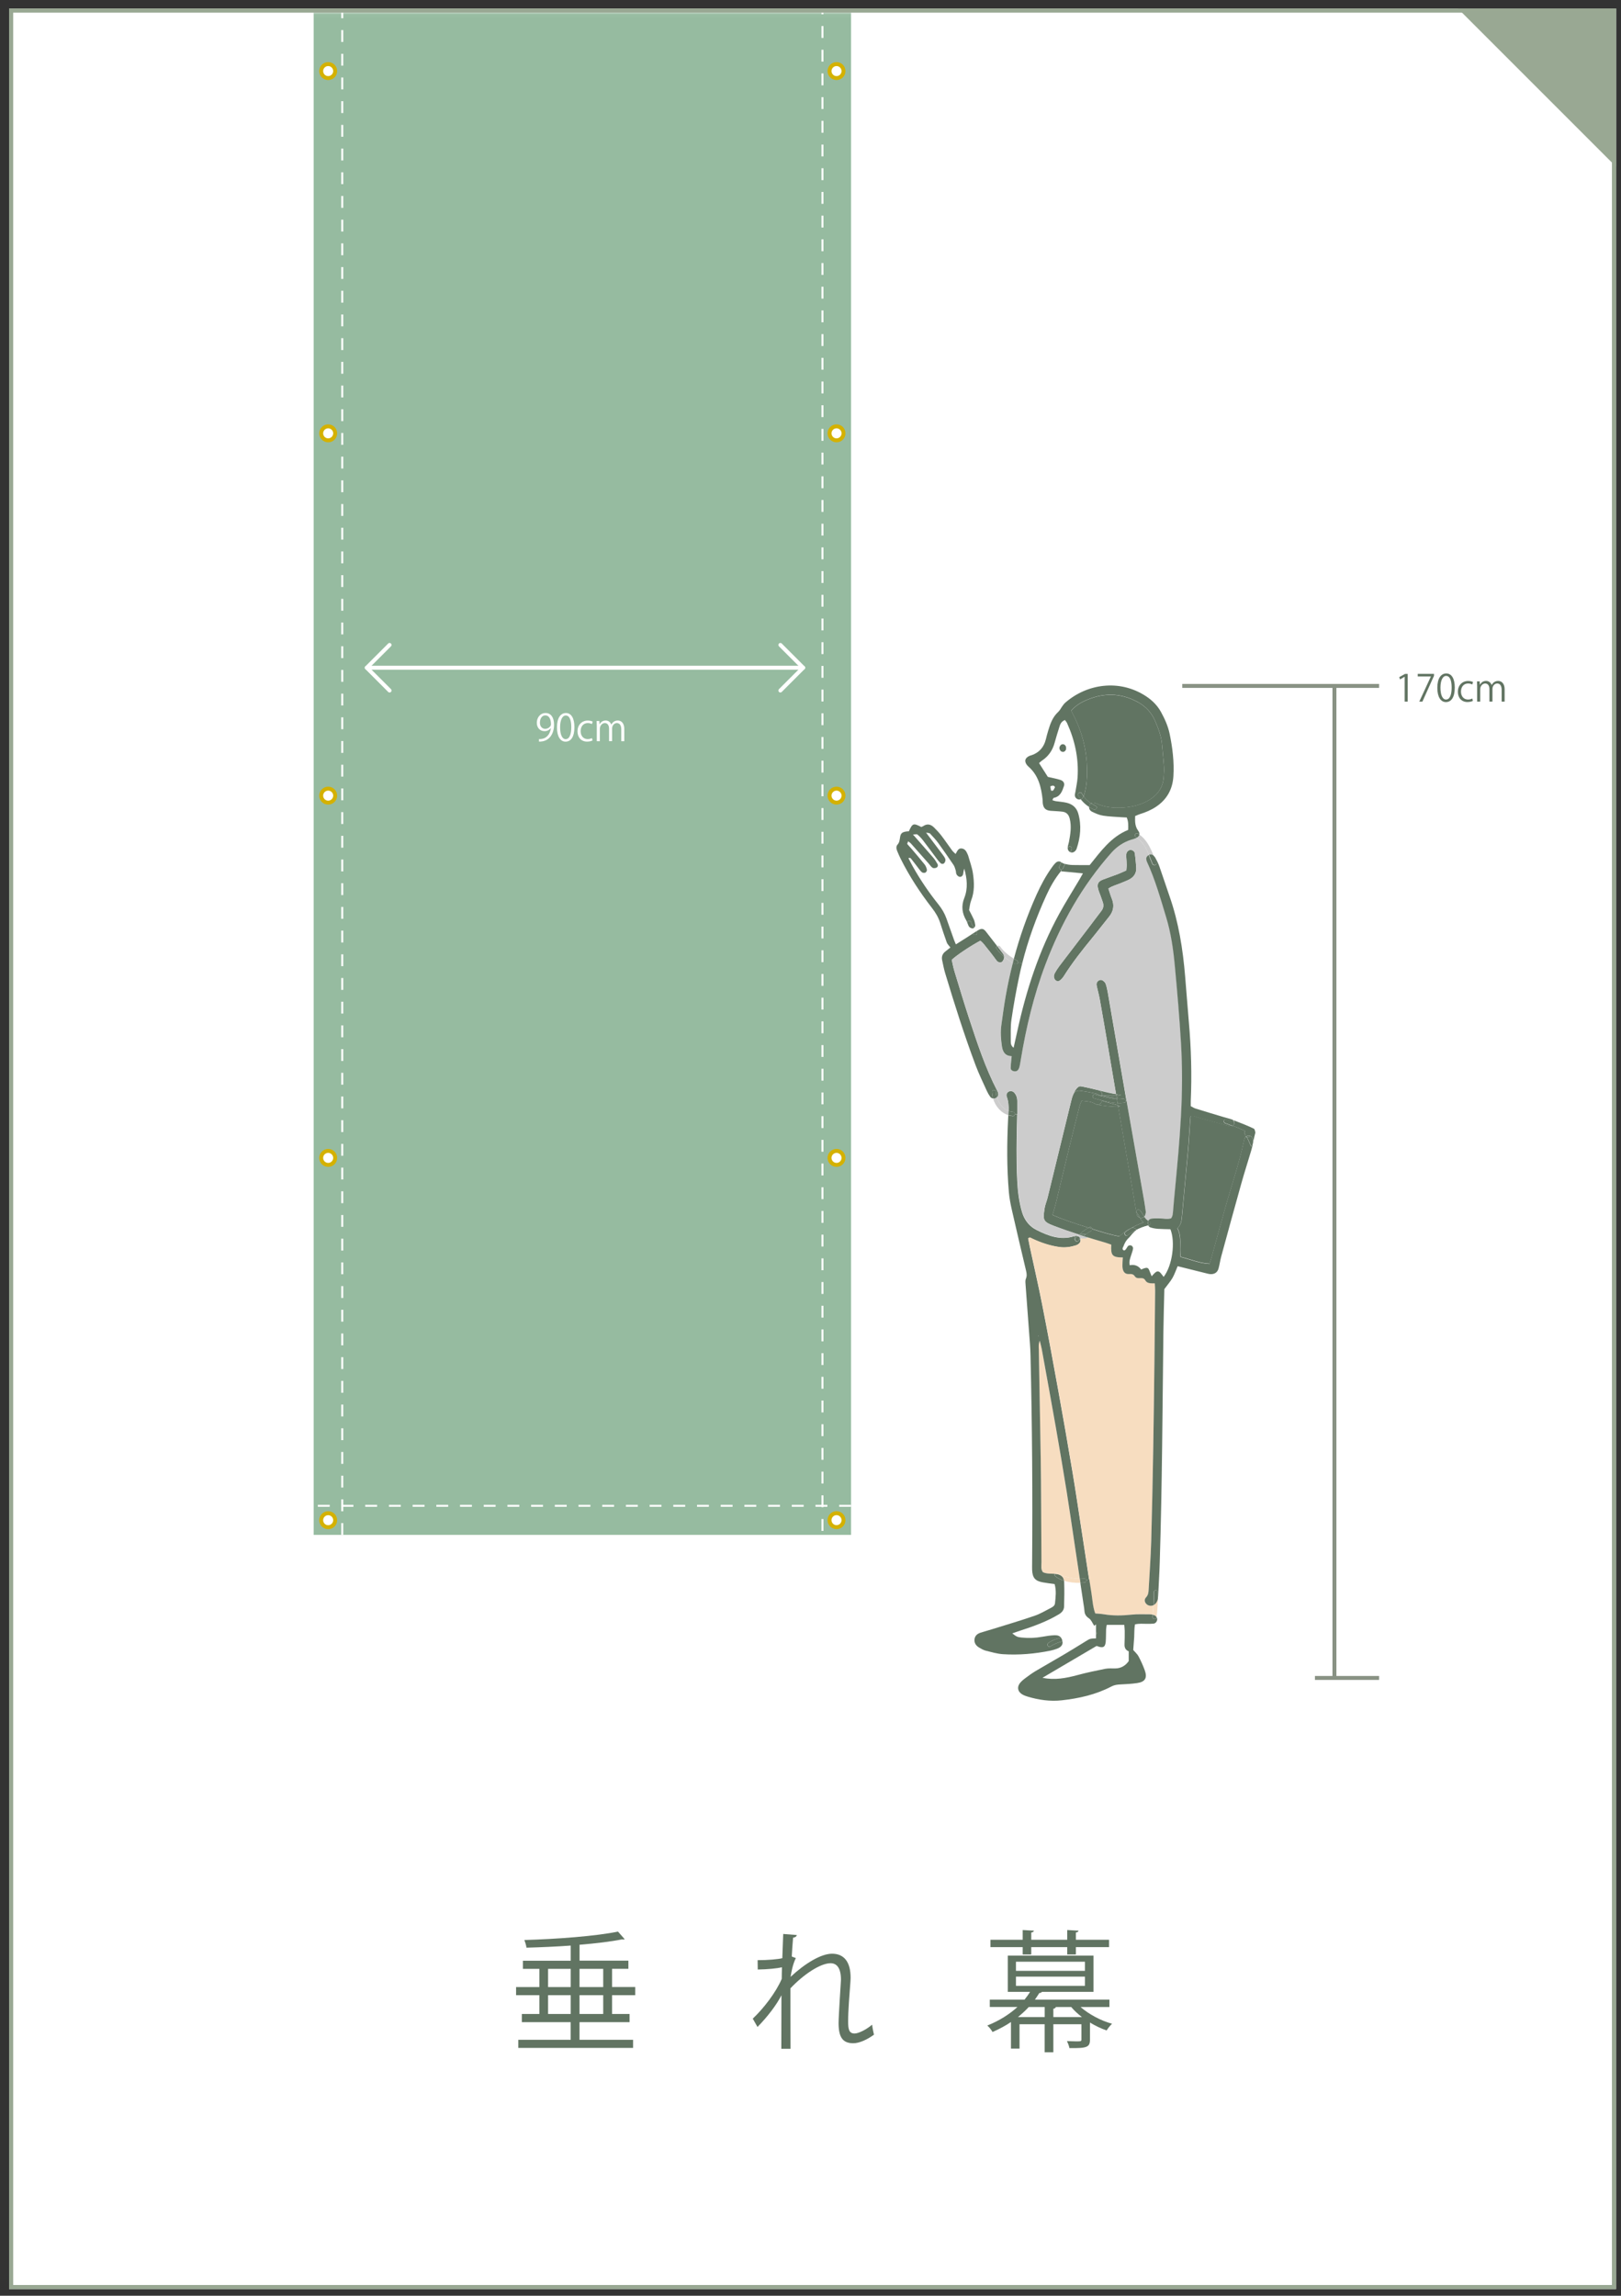 <svg width="394" height="558" viewBox="0 0 394 558" fill="none" xmlns="http://www.w3.org/2000/svg">
<rect x="0" y="0" width="394" height="558" fill="#333333" stroke="none"/>
<path d="M392.797 2.076H2.207V556.386H392.797V2.076Z" fill="white"/>
<path d="M341.417 170.536V164.497H341.397L340.287 165.136L340.107 164.576L341.507 163.797H342.147V170.536H341.417Z" fill="#617462"/>
<path d="M344.597 163.786H348.547V164.266L345.727 170.536H344.967L347.787 164.437V164.417H344.597V163.797V163.786Z" fill="#617462"/>
<path d="M349.357 167.187C349.357 164.827 350.277 163.687 351.537 163.687C352.797 163.687 353.597 164.896 353.597 167.096C353.597 169.436 352.777 170.647 351.437 170.647C350.217 170.647 349.357 169.437 349.357 167.187ZM352.837 167.127C352.837 165.447 352.437 164.286 351.487 164.286C350.687 164.286 350.117 165.357 350.117 167.127C350.117 168.897 350.617 170.027 351.457 170.027C352.457 170.027 352.837 168.727 352.837 167.127Z" fill="#617462"/>
<path d="M358.007 170.357C357.787 170.467 357.307 170.636 356.677 170.636C355.277 170.636 354.347 169.636 354.347 168.136C354.347 166.636 355.347 165.516 356.857 165.516C357.407 165.516 357.847 165.677 358.037 165.777L357.847 166.377C357.637 166.257 357.317 166.127 356.837 166.127C355.707 166.127 355.107 167.037 355.107 168.087C355.107 169.277 355.817 170.027 356.807 170.027C357.297 170.027 357.627 169.886 357.867 169.786L357.997 170.366L358.007 170.357Z" fill="#617462"/>
<path d="M365.727 170.536H364.987V167.697C364.987 166.747 364.646 166.127 363.906 166.127C363.306 166.127 362.757 166.697 362.757 167.437V170.527H362.017V167.507C362.017 166.727 361.687 166.127 360.987 166.127C360.347 166.127 359.777 166.757 359.777 167.527V170.536H359.037V166.886C359.037 166.386 359.017 166.016 358.997 165.616H359.656L359.697 166.406H359.727C359.997 165.926 360.447 165.507 361.217 165.507C361.857 165.507 362.347 165.907 362.557 166.487H362.577C362.897 165.897 363.396 165.507 364.156 165.507C364.756 165.507 365.717 165.896 365.717 167.576V170.527L365.727 170.536Z" fill="#617462"/>
<path d="M324.347 166.717V407.837" stroke="#899284" stroke-width="0.96" stroke-miterlimit="10"/>
<path d="M287.357 166.717H335.197" stroke="#899284" stroke-width="0.96" stroke-miterlimit="10"/>
<path d="M319.607 407.837H335.197" stroke="#899284" stroke-width="0.96" stroke-miterlimit="10"/>
<mask id="mask0_60_2008" style="mask-type:luminance" maskUnits="userSpaceOnUse" x="41" y="3" width="201" height="379">
<path d="M241.286 381.556L241.286 3.036L41.487 3.036L41.487 381.556H241.286Z" fill="white"/>
</mask>
<g mask="url(#mask0_60_2008)">
<path d="M206.857 373.066L206.857 -45.513L76.237 -45.513L76.237 373.066H206.857Z" fill="#96BBA0"/>
<path d="M199.906 -45.503V373.076" stroke="white" stroke-width="0.48" stroke-dasharray="2.88 2.88"/>
<path d="M83.187 373.076V-45.503" stroke="white" stroke-width="0.48" stroke-dasharray="2.88 2.88"/>
<path d="M205.497 193.386C205.497 194.586 204.527 195.567 203.327 195.567C202.127 195.567 201.147 194.586 201.147 193.386C201.147 192.186 202.117 191.207 203.327 191.207C204.537 191.207 205.497 192.176 205.497 193.386Z" fill="#D4B100"/>
<path d="M204.547 193.386C204.547 194.056 203.997 194.607 203.327 194.607C202.657 194.607 202.107 194.056 202.107 193.386C202.107 192.716 202.657 192.167 203.327 192.167C203.997 192.167 204.547 192.716 204.547 193.386Z" fill="white"/>
<path d="M77.597 193.386C77.597 192.186 78.567 191.207 79.767 191.207C80.967 191.207 81.947 192.186 81.947 193.386C81.947 194.586 80.977 195.567 79.767 195.567C78.557 195.567 77.597 194.596 77.597 193.386Z" fill="#D4B100"/>
<path d="M78.547 193.386C78.547 192.716 79.097 192.167 79.767 192.167C80.437 192.167 80.987 192.716 80.987 193.386C80.987 194.056 80.437 194.607 79.767 194.607C79.097 194.607 78.547 194.056 78.547 193.386Z" fill="white"/>
<path d="M205.497 281.437C205.497 282.637 204.527 283.616 203.327 283.616C202.127 283.616 201.147 282.637 201.147 281.437C201.147 280.237 202.117 279.257 203.327 279.257C204.537 279.257 205.497 280.227 205.497 281.437Z" fill="#D4B100"/>
<path d="M204.547 281.437C204.547 282.107 203.997 282.656 203.327 282.656C202.657 282.656 202.107 282.107 202.107 281.437C202.107 280.767 202.657 280.217 203.327 280.217C203.997 280.217 204.547 280.767 204.547 281.437Z" fill="white"/>
<path d="M77.597 281.437C77.597 280.237 78.567 279.257 79.767 279.257C80.967 279.257 81.947 280.237 81.947 281.437C81.947 282.637 80.977 283.616 79.767 283.616C78.557 283.616 77.597 282.647 77.597 281.437Z" fill="#D4B100"/>
<path d="M78.547 281.437C78.547 280.767 79.097 280.217 79.767 280.217C80.437 280.217 80.987 280.767 80.987 281.437C80.987 282.107 80.437 282.656 79.767 282.656C79.097 282.656 78.547 282.107 78.547 281.437Z" fill="white"/>
<path d="M205.497 369.487C205.497 370.687 204.527 371.667 203.327 371.667C202.127 371.667 201.147 370.687 201.147 369.487C201.147 368.287 202.117 367.306 203.327 367.306C204.537 367.306 205.497 368.277 205.497 369.487Z" fill="#D4B100"/>
<path d="M204.547 369.487C204.547 370.157 203.997 370.707 203.327 370.707C202.657 370.707 202.107 370.157 202.107 369.487C202.107 368.817 202.657 368.266 203.327 368.266C203.997 368.266 204.547 368.817 204.547 369.487Z" fill="white"/>
<path d="M77.597 369.497C77.597 368.297 78.567 367.317 79.767 367.317C80.967 367.317 81.947 368.297 81.947 369.497C81.947 370.697 80.977 371.677 79.767 371.677C78.557 371.677 77.597 370.707 77.597 369.497Z" fill="#D4B100"/>
<path d="M78.547 369.497C78.547 368.827 79.097 368.277 79.767 368.277C80.437 368.277 80.987 368.827 80.987 369.497C80.987 370.167 80.437 370.717 79.767 370.717C79.097 370.717 78.547 370.167 78.547 369.497Z" fill="white"/>
<path d="M205.497 17.277C205.497 18.477 204.527 19.457 203.327 19.457C202.127 19.457 201.147 18.477 201.147 17.277C201.147 16.077 202.117 15.096 203.327 15.096C204.537 15.096 205.497 16.067 205.497 17.277Z" fill="#D4B100"/>
<path d="M204.547 17.277C204.547 17.947 203.997 18.497 203.327 18.497C202.657 18.497 202.107 17.947 202.107 17.277C202.107 16.607 202.657 16.056 203.327 16.056C203.997 16.056 204.547 16.607 204.547 17.277Z" fill="white"/>
<path d="M77.597 17.277C77.597 16.077 78.567 15.096 79.767 15.096C80.967 15.096 81.947 16.077 81.947 17.277C81.947 18.477 80.977 19.457 79.767 19.457C78.557 19.457 77.597 18.487 77.597 17.277Z" fill="#D4B100"/>
<path d="M78.547 17.277C78.547 16.607 79.097 16.056 79.767 16.056C80.437 16.056 80.987 16.607 80.987 17.277C80.987 17.947 80.437 18.497 79.767 18.497C79.097 18.497 78.547 17.947 78.547 17.277Z" fill="white"/>
<path d="M205.497 105.326C205.497 106.526 204.527 107.507 203.327 107.507C202.127 107.507 201.147 106.526 201.147 105.326C201.147 104.126 202.117 103.147 203.327 103.147C204.537 103.147 205.497 104.116 205.497 105.326Z" fill="#D4B100"/>
<path d="M204.547 105.326C204.547 105.996 203.997 106.547 203.327 106.547C202.657 106.547 202.107 105.996 202.107 105.326C202.107 104.656 202.657 104.107 203.327 104.107C203.997 104.107 204.547 104.656 204.547 105.326Z" fill="white"/>
<path d="M77.597 105.326C77.597 104.126 78.567 103.147 79.767 103.147C80.967 103.147 81.947 104.126 81.947 105.326C81.947 106.526 80.977 107.507 79.767 107.507C78.557 107.507 77.597 106.536 77.597 105.326Z" fill="#D4B100"/>
<path d="M78.547 105.326C78.547 104.656 79.097 104.107 79.767 104.107C80.437 104.107 80.987 104.656 80.987 105.326C80.987 105.996 80.437 106.547 79.767 106.547C79.097 106.547 78.547 105.996 78.547 105.326Z" fill="white"/>
<path d="M206.857 365.997H76.237" stroke="white" stroke-width="0.48" stroke-dasharray="2.88 2.88"/>
</g>
<path d="M94.687 167.837L89.147 162.297L94.687 156.757" stroke="white" stroke-width="0.96" stroke-linecap="round" stroke-linejoin="round"/>
<path d="M189.677 156.757L195.217 162.297L189.677 167.837" stroke="white" stroke-width="0.96" stroke-linecap="round" stroke-linejoin="round"/>
<path d="M195.217 162.297H89.147" stroke="white" stroke-width="0.96" stroke-linecap="round" stroke-linejoin="round"/>
<path d="M133.887 176.967C133.517 177.437 132.997 177.717 132.337 177.717C131.187 177.717 130.477 176.817 130.477 175.677C130.477 174.447 131.287 173.306 132.607 173.306C133.927 173.306 134.667 174.407 134.667 176.127C134.667 178.367 133.537 179.927 131.807 180.197C131.497 180.247 131.207 180.267 131.007 180.257V179.636C131.197 179.656 131.417 179.636 131.697 179.596C132.827 179.436 133.686 178.517 133.906 176.977H133.877L133.887 176.967ZM131.227 175.627C131.227 176.537 131.737 177.147 132.517 177.147C133.247 177.147 133.917 176.587 133.917 176.047C133.917 174.757 133.437 173.877 132.547 173.877C131.767 173.877 131.237 174.617 131.237 175.627H131.227Z" fill="white"/>
<path d="M135.377 176.806C135.377 174.446 136.297 173.306 137.557 173.306C138.817 173.306 139.617 174.517 139.617 176.717C139.617 179.057 138.797 180.266 137.457 180.266C136.237 180.266 135.377 179.056 135.377 176.806ZM138.857 176.757C138.857 175.077 138.457 173.906 137.507 173.906C136.707 173.906 136.137 174.977 136.137 176.757C136.137 178.537 136.637 179.656 137.477 179.656C138.477 179.656 138.857 178.357 138.857 176.757Z" fill="white"/>
<path d="M144.027 179.977C143.807 180.087 143.327 180.257 142.697 180.257C141.297 180.257 140.367 179.257 140.367 177.757C140.367 176.257 141.367 175.136 142.877 175.136C143.427 175.136 143.867 175.297 144.057 175.397L143.867 175.997C143.657 175.877 143.337 175.747 142.857 175.747C141.727 175.747 141.127 176.657 141.127 177.707C141.127 178.897 141.837 179.647 142.827 179.647C143.317 179.647 143.647 179.506 143.887 179.406L144.017 179.987L144.027 179.977Z" fill="white"/>
<path d="M151.747 180.156H151.007V177.317C151.007 176.367 150.667 175.747 149.927 175.747C149.327 175.747 148.777 176.316 148.777 177.056V180.147H148.037V177.127C148.037 176.347 147.707 175.747 147.007 175.747C146.367 175.747 145.797 176.377 145.797 177.147V180.156H145.057V176.507C145.057 176.007 145.037 175.647 145.017 175.237H145.677L145.717 176.027H145.747C146.017 175.547 146.467 175.127 147.237 175.127C147.877 175.127 148.367 175.527 148.577 176.107H148.597C148.917 175.517 149.417 175.127 150.177 175.127C150.777 175.127 151.737 175.517 151.737 177.197V180.147L151.747 180.156Z" fill="white"/>
<path d="M271.467 267.127C270.077 267.057 268.677 266.676 267.327 266.316C266.947 266.216 266.567 266.106 266.197 266.016C265.577 265.856 265.317 266.817 265.937 266.977C266.577 267.137 267.227 267.316 267.877 267.486C269.117 267.796 270.377 268.066 271.637 268.116C271.577 267.796 271.527 267.466 271.467 267.136V267.127Z" fill="#617462"/>
<path d="M234.367 218.317C235.327 215.927 235.067 213.536 234.367 211.136C234.217 211.576 234.197 212.027 234.097 212.457C233.997 212.907 233.656 213.207 233.216 213.127C232.946 213.077 232.637 212.796 232.497 212.536C232.347 212.256 232.387 211.867 232.287 211.547C232.147 211.107 232.036 210.627 231.776 210.257C230.556 208.457 229.327 206.656 228.047 204.906C227.447 204.086 226.737 203.347 226.047 202.607C225.917 202.467 225.607 202.496 225.087 202.386C225.727 203.236 226.167 203.827 226.617 204.417C227.477 205.557 228.346 206.687 229.196 207.837C229.436 208.167 229.697 208.516 229.787 208.886C229.847 209.156 229.716 209.557 229.526 209.777C229.296 210.047 228.887 210.057 228.607 209.797C228.267 209.477 227.977 209.097 227.687 208.727C226.577 207.257 225.507 205.777 224.387 204.317C223.977 203.787 223.506 203.276 222.986 202.846C222.816 202.706 222.426 202.846 221.906 202.846C223.736 204.926 225.317 206.707 226.867 208.507C227.257 208.967 227.577 209.497 227.877 210.027C228.067 210.357 227.927 210.756 227.607 210.906C227.337 211.036 226.896 211.087 226.676 210.937C226.296 210.687 226.037 210.256 225.727 209.906C224.287 208.276 222.856 206.647 221.406 205.027C221.246 204.847 221.016 204.717 220.736 204.497C220.626 204.837 220.466 205.087 220.526 205.167C220.806 205.547 221.167 205.867 221.477 206.227C222.577 207.517 223.687 208.806 224.747 210.136C225.027 210.486 225.197 210.967 225.297 211.417C225.337 211.617 225.147 211.977 224.957 212.087C224.767 212.207 224.396 212.197 224.196 212.087C223.916 211.937 223.697 211.646 223.497 211.386C222.867 210.586 222.277 209.757 221.637 208.967C221.467 208.757 221.317 208.387 220.797 208.587C221.167 209.287 221.487 209.947 221.847 210.587C223.677 213.857 225.777 216.946 228.117 219.866C228.937 220.886 229.586 221.987 230.026 223.217C230.646 224.947 231.247 226.676 231.867 228.406C231.987 228.756 232.147 229.097 232.337 229.547C233.327 228.917 234.197 228.377 235.047 227.837C235.527 227.527 235.997 227.216 236.477 226.906C236.147 226.416 235.827 225.927 235.517 225.417C235.317 225.077 235.117 224.717 235.087 224.317C235.087 224.287 235.087 224.247 235.087 224.217C235.027 224.057 234.957 223.897 234.867 223.747C233.837 222.007 233.617 220.206 234.367 218.326V218.317Z" fill="white"/>
<path d="M237.307 226.366C237.117 226.086 236.937 225.807 236.757 225.527C236.637 225.627 236.487 225.687 236.347 225.667C236.057 225.627 235.677 225.457 235.527 225.227C235.327 224.917 235.227 224.567 235.087 224.217C235.087 224.247 235.087 224.277 235.087 224.317C235.117 224.717 235.317 225.077 235.517 225.417C235.817 225.927 236.147 226.416 236.477 226.906C236.757 226.726 237.027 226.547 237.307 226.377V226.366Z" fill="white"/>
<path d="M235.527 225.216C235.677 225.446 236.047 225.626 236.347 225.656C236.497 225.676 236.637 225.616 236.757 225.516C236.687 225.396 236.607 225.287 236.537 225.167C236.397 224.937 236.107 224.566 236.077 224.306C236.027 223.706 235.137 223.667 235.087 224.207C235.227 224.547 235.327 224.906 235.527 225.216Z" fill="#617462"/>
<path d="M237.307 226.366C237.027 226.536 236.747 226.717 236.477 226.897C236.507 226.947 236.537 226.997 236.577 227.047C236.927 227.577 237.787 227.077 237.437 226.547C237.397 226.487 237.357 226.426 237.317 226.366H237.307Z" fill="#617462"/>
<path d="M242.107 266.877C242.187 266.837 242.256 266.787 242.316 266.727C242.186 266.297 242.117 265.857 242.107 265.427C242.087 264.787 241.097 264.787 241.117 265.427C241.137 265.947 241.217 266.477 241.367 266.987C241.617 267.027 241.877 266.986 242.107 266.866V266.877Z" fill="#617462"/>
<path d="M243.656 233.676C243.896 233.406 244.066 232.986 244.086 232.616C244.086 232.596 244.086 232.576 244.086 232.566C243.386 231.966 242.747 231.296 242.247 230.586C242.067 230.326 242.176 230.087 242.376 229.957C241.456 228.757 240.537 227.566 239.597 226.376C239.047 225.696 238.567 225.616 237.807 226.066C237.647 226.166 237.476 226.266 237.316 226.366C237.356 226.426 237.397 226.486 237.437 226.546C237.797 227.076 236.937 227.576 236.577 227.046C236.547 226.996 236.517 226.946 236.477 226.896C235.997 227.206 235.526 227.516 235.046 227.826C234.196 228.366 233.336 228.906 232.336 229.536C232.146 229.086 231.987 228.746 231.867 228.396C231.247 226.666 230.646 224.937 230.026 223.207C229.586 221.977 228.937 220.886 228.117 219.856C225.777 216.936 223.677 213.846 221.847 210.576C221.487 209.926 221.156 209.266 220.796 208.576C221.316 208.376 221.467 208.747 221.637 208.957C222.277 209.747 222.877 210.576 223.497 211.376C223.707 211.636 223.916 211.926 224.196 212.076C224.396 212.186 224.767 212.186 224.957 212.076C225.147 211.956 225.346 211.596 225.296 211.406C225.196 210.956 225.027 210.476 224.747 210.126C223.687 208.796 222.577 207.516 221.477 206.216C221.167 205.856 220.816 205.536 220.526 205.156C220.466 205.076 220.626 204.826 220.736 204.486C221.026 204.706 221.246 204.836 221.406 205.016C222.856 206.636 224.287 208.276 225.727 209.896C226.037 210.246 226.296 210.676 226.676 210.926C226.896 211.066 227.336 211.016 227.606 210.896C227.926 210.746 228.056 210.346 227.876 210.016C227.576 209.486 227.257 208.957 226.867 208.497C225.317 206.697 223.736 204.916 221.906 202.836C222.426 202.826 222.826 202.696 222.986 202.836C223.506 203.266 223.977 203.776 224.387 204.306C225.507 205.756 226.587 207.246 227.687 208.716C227.967 209.096 228.266 209.466 228.606 209.786C228.886 210.046 229.296 210.036 229.526 209.766C229.716 209.546 229.847 209.146 229.787 208.876C229.697 208.496 229.436 208.146 229.196 207.826C228.346 206.676 227.477 205.546 226.617 204.406C226.167 203.816 225.726 203.226 225.086 202.376C225.606 202.486 225.916 202.456 226.046 202.596C226.736 203.336 227.446 204.076 228.046 204.896C229.326 206.656 230.556 208.447 231.776 210.247C232.026 210.617 232.147 211.096 232.287 211.536C232.387 211.856 232.337 212.246 232.497 212.526C232.637 212.786 232.946 213.066 233.216 213.116C233.656 213.196 233.997 212.896 234.097 212.446C234.187 212.016 234.217 211.566 234.367 211.126C235.057 213.526 235.317 215.916 234.367 218.306C233.617 220.196 233.827 221.987 234.867 223.727C234.957 223.877 235.026 224.036 235.086 224.196C235.136 223.656 236.027 223.696 236.077 224.296C236.097 224.556 236.397 224.926 236.537 225.156C236.607 225.276 236.676 225.396 236.756 225.506C236.946 225.346 237.077 225.076 237.037 224.816C236.977 224.356 236.867 223.886 236.687 223.466C236.357 222.726 235.956 222.006 235.546 221.196C235.696 220.476 235.747 219.636 236.037 218.896C236.897 216.716 236.807 214.476 236.477 212.256C236.257 210.796 235.716 209.377 235.316 207.937C235.276 207.807 235.206 207.686 235.156 207.566C234.886 206.916 234.516 206.317 233.756 206.227C232.886 206.127 232.677 206.886 232.267 207.566C231.967 207.266 231.656 207.026 231.426 206.716C230.536 205.516 229.706 204.266 228.796 203.086C228.266 202.386 227.646 201.746 227.026 201.126C226.276 200.376 225.417 200.136 224.457 200.756C224.287 200.866 224.106 200.936 223.946 201.016C221.986 200.016 221.826 200.076 220.896 202.066C220.716 202.066 220.517 202.066 220.327 202.096C219.317 202.246 218.947 202.506 218.787 203.406C218.667 204.066 218.666 204.726 218.156 205.286C217.766 205.716 217.846 206.306 218.066 206.836C218.326 207.466 218.596 208.086 218.896 208.696C221.026 212.966 223.626 216.946 226.546 220.716C227.396 221.806 228.076 222.956 228.506 224.266C229.026 225.876 229.546 227.496 230.126 229.086C230.276 229.496 230.646 229.816 231.006 230.296C230.626 230.606 230.226 230.926 229.816 231.236C229.086 231.786 228.807 232.506 228.997 233.386C229.227 234.446 229.426 235.526 229.736 236.556C232.006 244.096 234.386 251.616 237.156 258.986C237.946 261.086 238.936 263.096 239.856 265.146C240.076 265.636 240.357 266.116 240.667 266.556C240.847 266.806 241.106 266.957 241.376 266.997C241.226 266.487 241.136 265.957 241.126 265.437C241.106 264.797 242.097 264.797 242.117 265.437C242.127 265.867 242.207 266.306 242.327 266.736C242.647 266.446 242.726 265.977 242.546 265.477C242.496 265.347 242.446 265.226 242.376 265.106C239.486 259.536 237.546 253.586 235.586 247.656C234.336 243.846 233.187 240.016 232.017 236.176C231.717 235.206 231.537 234.216 231.327 233.306C232.567 232.146 235.717 230.036 238.267 228.656C238.967 229.136 239.426 229.906 239.986 230.566C240.556 231.236 241.077 231.956 241.617 232.656C241.867 232.976 242.076 233.326 242.356 233.626C242.676 233.966 243.356 234.047 243.656 233.707V233.676Z" fill="#617462"/>
<path d="M242.247 230.587C242.747 231.297 243.387 231.967 244.087 232.567C244.087 232.277 243.897 231.947 243.717 231.707C243.277 231.127 242.827 230.537 242.387 229.957C242.187 230.087 242.077 230.327 242.257 230.587H242.247Z" fill="#617462"/>
<path d="M241.367 266.987C241.907 268.837 243.267 270.507 245.107 271.047C245.127 270.707 245.146 270.367 245.156 270.027C243.766 269.517 242.747 268.167 242.327 266.717C242.267 266.777 242.197 266.826 242.117 266.866C241.887 266.986 241.627 267.027 241.377 266.987H241.367Z" fill="#CCCCCC"/>
<path d="M246.347 254.687C246.667 253.277 246.957 251.957 247.247 250.647C249.407 240.717 252.516 231.127 257.406 222.177C258.966 219.317 260.717 216.567 262.377 213.757C262.637 213.307 262.887 212.847 263.197 212.297C261.297 212.117 259.587 211.957 257.877 211.797C257.867 211.797 257.857 211.797 257.847 211.797C256.357 213.637 255.267 215.587 254.337 217.627C251.887 222.987 249.887 228.507 248.457 234.207C248.177 235.287 247.927 236.377 247.697 237.477C246.967 240.927 246.347 244.407 245.837 247.897C245.587 249.627 245.696 251.417 245.676 253.177C245.676 253.697 245.747 254.237 246.367 254.697L246.347 254.687Z" fill="white"/>
<path d="M244.087 232.567C244.737 233.127 245.457 233.617 246.177 234.027C246.257 233.697 246.347 233.367 246.437 233.027C245.177 232.267 243.927 231.246 243.107 230.076C242.917 229.806 242.597 229.806 242.387 229.946C242.837 230.526 243.277 231.116 243.717 231.696C243.897 231.936 244.087 232.276 244.087 232.556V232.567Z" fill="#CCCCCC"/>
<path d="M246.697 270.766C246.697 270.516 246.537 270.267 246.217 270.247C245.847 270.237 245.487 270.157 245.147 270.027C245.147 270.367 245.117 270.707 245.097 271.047C245.447 271.157 245.827 271.217 246.207 271.237C246.527 271.247 246.687 271.006 246.687 270.766H246.697Z" fill="#617462"/>
<path d="M247.177 233.457C246.927 233.327 246.687 233.186 246.437 233.036C246.347 233.366 246.257 233.696 246.177 234.036C246.347 234.136 246.507 234.227 246.677 234.317C247.027 234.497 247.357 234.237 247.417 233.947C247.457 233.767 247.397 233.577 247.177 233.467V233.457Z" fill="#617462"/>
<path d="M246.696 270.766H247.257C247.257 269.716 247.257 268.657 247.257 267.597C247.257 266.887 247.067 266.257 246.627 265.697C246.267 265.227 245.657 265.077 245.167 265.327C244.777 265.527 244.497 266.037 244.687 266.547C245.117 267.697 245.177 268.856 245.137 270.036C245.467 270.156 245.827 270.237 246.207 270.257C246.527 270.277 246.687 270.527 246.687 270.777L246.696 270.766Z" fill="#617462"/>
<path d="M262.607 384.727C261.357 384.767 259.917 384.627 258.647 384.227C258.667 384.327 258.667 384.437 258.677 384.547C258.747 386.517 258.716 388.487 258.656 390.457C258.636 391.307 258.167 391.907 257.377 392.377C254.437 394.137 251.247 395.287 248.007 396.337C247.377 396.537 246.767 396.767 246.067 397.007C247.067 397.797 247.297 397.916 248.297 398.016C249.997 398.196 251.687 398.136 253.377 397.826C254.377 397.646 255.386 397.487 256.406 397.457C257.116 397.437 257.617 397.647 257.917 398.067C260.527 397.517 263.397 397.747 265.807 396.497C266.037 396.377 266.257 396.446 266.397 396.596C266.397 396.006 266.397 395.416 266.397 394.826C266.247 394.936 266.107 395.057 265.957 395.167C265.547 394.547 265.257 393.736 264.677 393.346C263.967 392.866 263.637 392.347 263.587 391.547C263.557 391.007 263.447 390.467 263.367 389.927C263.107 388.197 262.847 386.467 262.587 384.737L262.607 384.727Z" fill="white"/>
<path d="M253.147 379.797C253.147 380.587 252.957 381.436 253.507 382.136C254.447 382.576 255.437 382.457 256.397 382.527C256.547 382.287 256.907 382.146 257.187 382.386C257.877 382.986 258.977 383.196 259.837 383.406C260.687 383.616 261.567 383.727 262.447 383.727C262.007 380.817 261.577 377.897 261.137 374.987C260.507 370.817 259.917 366.647 259.247 362.487C258.417 357.317 257.537 352.157 256.637 347.007C255.517 340.647 254.357 334.297 253.207 327.947C253.107 327.367 252.937 326.797 252.707 325.857C252.347 326.867 252.477 327.526 252.487 328.156C252.637 336.936 252.807 345.707 252.947 354.487C253.007 358.157 253.027 361.837 253.047 365.507C253.077 370.267 253.087 375.027 253.127 379.797H253.147Z" fill="#F7DDC0"/>
<path d="M256.497 383.096C257.077 383.596 257.817 383.967 258.647 384.227C258.497 383.177 257.767 382.656 256.547 382.536C256.497 382.536 256.457 382.537 256.407 382.527C256.307 382.697 256.297 382.916 256.497 383.096Z" fill="#617462"/>
<path d="M266.267 268.346C265.237 267.666 264.097 267.707 262.887 267.547C262.697 268.047 262.487 268.467 262.377 268.917C261.397 272.807 260.417 276.697 259.477 280.587C258.527 284.487 257.617 288.386 256.677 292.286C256.437 293.266 256.137 294.226 255.827 295.306C258.527 296.476 261.237 297.367 263.947 298.207C264.157 298.267 264.367 298.336 264.567 298.406C264.627 298.376 264.687 298.347 264.747 298.317C265.107 298.127 265.437 298.397 265.487 298.697C267.677 299.387 269.867 300.077 272.087 300.507C272.657 300.027 273.097 299.597 273.597 299.247C273.987 298.977 274.417 298.737 274.857 298.547C275.827 297.967 276.867 297.487 277.947 297.147C277.757 296.987 277.577 296.796 277.417 296.576C277.267 296.386 277.157 296.177 277.047 295.967C276.747 295.877 276.487 295.657 276.387 295.377C276.317 295.187 276.277 294.986 276.237 294.786C276.227 294.716 276.217 294.657 276.207 294.587C275.817 292.307 275.427 290.037 275.037 287.757C274.017 281.867 272.997 275.986 271.987 270.096C271.927 269.726 271.857 269.357 271.797 268.977C270.737 269.067 268.037 268.767 266.837 268.507C266.677 268.507 266.497 268.467 266.327 268.357C266.317 268.357 266.297 268.347 266.287 268.337L266.267 268.346Z" fill="#617462"/>
<path d="M246.437 233.037C246.687 233.187 246.937 233.327 247.177 233.457C247.397 233.567 247.457 233.767 247.417 233.937L248.447 234.197C249.877 228.497 251.877 222.977 254.327 217.617C255.257 215.577 256.347 213.627 257.837 211.787C257.847 211.787 257.857 211.787 257.867 211.787L257.906 211.347C257.596 211.317 257.297 210.967 257.477 210.597C257.647 210.267 257.807 209.927 257.957 209.587C257.917 209.567 257.877 209.537 257.837 209.517C257.397 209.237 256.887 209.407 256.527 209.767C256.197 210.097 255.907 210.487 255.637 210.877C254.167 212.927 252.987 215.147 251.947 217.447C249.667 222.517 247.837 227.717 246.427 233.047L246.437 233.037Z" fill="#617462"/>
<path d="M258.337 211.096C258.517 210.726 258.687 210.357 258.867 209.987C258.557 209.887 258.257 209.757 257.967 209.587C257.807 209.927 257.647 210.266 257.487 210.596C257.307 210.966 257.607 211.316 257.917 211.346C258.077 211.366 258.247 211.296 258.347 211.096H258.337Z" fill="#617462"/>
<path d="M258.247 182.777C258.707 182.857 259.137 182.457 259.167 181.917C259.197 181.387 258.877 180.927 258.427 180.867C257.967 180.807 257.537 181.207 257.497 181.727C257.467 182.257 257.777 182.697 258.247 182.777Z" fill="#617462"/>
<path d="M255.327 400.177C256.227 399.547 257.227 399.187 258.267 398.957C258.267 398.957 258.267 398.957 258.267 398.947C258.207 398.587 258.087 398.296 257.917 398.056C256.827 398.286 255.777 398.657 254.827 399.317C254.307 399.677 254.807 400.547 255.327 400.177Z" fill="#617462"/>
<path d="M258.867 209.987C259.297 209.037 259.716 208.076 260.156 207.136C259.786 206.966 259.547 206.627 259.517 206.187C258.967 207.307 258.487 208.456 257.967 209.576C258.267 209.756 258.567 209.887 258.867 209.977V209.987Z" fill="white"/>
<path d="M260.467 206.487C260.747 205.917 259.897 205.407 259.607 205.987C259.577 206.057 259.547 206.117 259.507 206.187C259.537 206.627 259.777 206.966 260.147 207.136C260.247 206.916 260.357 206.707 260.457 206.487H260.467Z" fill="#617462"/>
<path d="M258.427 180.866C257.967 180.806 257.537 181.207 257.497 181.727C257.467 182.257 257.777 182.697 258.247 182.777C258.707 182.857 259.137 182.457 259.167 181.917C259.197 181.387 258.877 180.926 258.427 180.866ZM264.707 196.147C264.687 196.607 264.937 197.067 265.457 197.317C266.307 197.727 267.207 198.116 268.127 198.266C269.667 198.506 271.237 198.536 272.787 198.656C273.117 198.676 273.447 198.687 273.827 198.707C274.267 199.707 274.217 200.707 274.177 201.737C269.977 203.457 267.497 206.986 264.827 210.286C263.877 210.286 263.137 210.306 262.397 210.286C261.207 210.256 260.007 210.357 258.867 209.997C259.297 209.047 259.716 208.087 260.156 207.147C260.176 207.157 260.197 207.167 260.227 207.177C260.697 207.367 261.267 207.086 261.567 206.536C261.597 206.476 261.636 206.417 261.656 206.357C262.616 203.527 262.897 200.657 262.067 197.737C261.657 196.277 260.617 195.457 259.197 195.127C258.337 194.927 257.447 194.877 256.577 194.747C256.337 194.707 256.107 194.607 255.777 194.507C255.927 194.237 255.997 193.967 256.107 193.947C257.737 193.647 258.167 192.327 258.607 191.027C258.807 190.427 258.457 189.826 257.757 189.596C256.807 189.286 255.807 189.116 254.677 188.846C254.067 187.886 253.347 186.747 252.547 185.497C252.757 185.307 252.977 185.076 253.227 184.906C254.847 183.856 255.837 182.377 256.337 180.527C256.677 179.287 257.057 178.047 257.447 176.817C257.667 176.107 257.907 175.387 258.837 175.027C259.007 175.277 259.237 175.506 259.357 175.786C261.277 180.006 262.217 184.427 261.897 189.067C261.817 190.217 261.557 191.357 261.377 192.497C261.337 192.767 261.227 193.026 261.237 193.286C261.237 193.716 261.477 194.057 261.877 194.247C262.117 194.357 262.417 194.367 262.677 194.277C263.227 194.997 263.937 195.646 264.707 196.136V196.147Z" fill="white"/>
<path d="M261.457 300.877C261.607 300.727 261.757 300.577 261.907 300.437C261.777 300.397 261.617 300.387 261.457 300.397C261.097 300.697 261.067 301.157 261.457 301.577C261.587 301.727 261.757 301.757 261.897 301.717C261.487 301.777 261.087 301.247 261.457 300.877Z" fill="#617462"/>
<path d="M262.577 301.056C262.457 300.746 262.237 300.527 261.917 300.437C261.767 300.577 261.606 300.727 261.466 300.877C261.096 301.247 261.496 301.787 261.906 301.717C262.156 301.647 262.357 301.366 262.287 301.096C262.387 301.076 262.487 301.056 262.587 301.056H262.577Z" fill="#617462"/>
<path d="M262.277 300.096C262.277 300.096 262.237 300.086 262.217 300.076C262.067 300.106 261.917 300.147 261.777 300.207C261.657 300.257 261.547 300.317 261.467 300.397C261.637 300.387 261.787 300.397 261.917 300.437C262.037 300.327 262.157 300.206 262.277 300.096Z" fill="#CCCCCC"/>
<path d="M262.317 300.056C262.317 300.056 262.257 300.057 262.217 300.067C262.237 300.067 262.257 300.077 262.277 300.087C262.287 300.077 262.297 300.066 262.317 300.056Z" fill="#617462"/>
<path d="M258.647 384.227C259.917 384.627 261.357 384.767 262.607 384.727C262.557 384.397 262.507 384.057 262.457 383.727C261.577 383.727 260.707 383.617 259.847 383.407C258.987 383.197 257.887 382.986 257.197 382.386C256.917 382.136 256.556 382.287 256.406 382.527C256.456 382.527 256.497 382.526 256.547 382.536C257.767 382.656 258.497 383.167 258.647 384.227Z" fill="#F7DDC0"/>
<path d="M262.167 301.576C262.317 301.426 262.467 301.286 262.617 301.136C262.617 301.106 262.597 301.076 262.587 301.056C262.487 301.056 262.387 301.076 262.287 301.096C262.357 301.366 262.156 301.647 261.906 301.717C261.996 301.697 262.087 301.656 262.167 301.576Z" fill="#617462"/>
<path d="M263.357 193.536C263.207 193.326 263.067 193.107 262.947 192.877C262.647 192.307 261.787 192.817 262.087 193.377C262.247 193.687 262.447 193.996 262.677 194.286C262.877 194.216 263.057 194.096 263.157 193.926C263.227 193.806 263.297 193.666 263.357 193.536Z" fill="#617462"/>
<path d="M262.687 301.036C262.687 301.036 262.617 301.037 262.577 301.047C262.587 301.077 262.597 301.097 262.607 301.127C262.637 301.097 262.677 301.057 262.707 301.027H262.687V301.036Z" fill="#F7DDC0"/>
<path d="M262.717 301.036C262.937 300.826 263.157 300.637 263.387 300.437C263.017 300.327 262.647 300.207 262.277 300.087C262.157 300.197 262.037 300.307 261.917 300.427C262.237 300.517 262.467 300.737 262.577 301.047C262.617 301.047 262.647 301.046 262.687 301.036H262.707H262.717Z" fill="#CCCCCC"/>
<path d="M264.367 300.747C264.037 300.647 263.707 300.547 263.387 300.437C263.157 300.627 262.937 300.826 262.717 301.036C263.127 301.016 263.537 301.007 263.947 301.007C264.167 301.007 264.307 300.897 264.377 300.747H264.367Z" fill="#CCCCCC"/>
<path d="M276.637 170.707C272.247 168.267 267.807 168.356 263.347 170.506C262.247 171.036 261.257 171.757 260.347 172.727C260.577 173.177 260.787 173.596 260.997 174.006C263.107 178.136 264.157 182.536 264.227 187.156C264.247 189.056 264.127 190.966 263.627 192.816C263.557 193.066 263.477 193.306 263.367 193.536C263.847 194.206 264.487 194.806 265.177 195.266C265.487 195.056 265.917 195.056 266.477 195.306C268.587 196.256 270.807 196.446 273.067 196.286C275.327 196.126 277.497 195.607 279.447 194.377C281.477 193.097 282.687 191.306 282.857 188.886C282.917 188.006 282.977 187.116 282.917 186.236C282.807 184.546 282.587 182.856 282.457 181.156C282.297 179.016 281.557 177.056 280.707 175.116C279.857 173.176 278.467 171.726 276.637 170.696V170.707Z" fill="#617462"/>
<path d="M264.047 383.977C264.007 383.787 263.847 383.637 263.587 383.667C263.217 383.707 262.837 383.727 262.467 383.727C262.517 384.057 262.567 384.397 262.617 384.727C262.957 384.717 263.287 384.686 263.597 384.656C263.967 384.616 264.117 384.257 264.057 383.977H264.047Z" fill="#617462"/>
<path d="M263.387 300.447C263.557 300.297 263.737 300.157 263.917 300.027C263.427 300.027 262.837 299.987 262.317 300.067C262.307 300.067 262.287 300.087 262.277 300.097C262.647 300.217 263.017 300.337 263.387 300.447Z" fill="#617462"/>
<path d="M263.387 300.447C263.717 300.547 264.037 300.657 264.367 300.757C264.507 300.467 264.367 300.027 263.937 300.027H263.917C263.737 300.167 263.557 300.307 263.387 300.447Z" fill="#617462"/>
<path d="M252.387 324.627L252.317 324.717L252.397 324.806V324.627H252.387ZM262.457 383.727C262.017 380.817 261.587 377.897 261.147 374.987C260.517 370.817 259.927 366.647 259.257 362.487C258.427 357.317 257.547 352.157 256.647 347.007C255.527 340.647 254.367 334.297 253.217 327.947C253.117 327.367 252.947 326.797 252.717 325.857C252.357 326.867 252.487 327.526 252.497 328.156C252.647 336.936 252.817 345.707 252.957 354.487C253.017 358.157 253.037 361.837 253.057 365.507C253.087 370.267 253.097 375.027 253.137 379.797C253.137 380.587 252.947 381.436 253.497 382.136C254.437 382.576 255.427 382.457 256.387 382.527C256.287 382.697 256.277 382.916 256.477 383.096C257.057 383.596 257.797 383.967 258.627 384.227C258.647 384.327 258.647 384.437 258.657 384.547C258.727 386.517 258.697 388.487 258.637 390.457C258.617 391.307 258.147 391.907 257.357 392.377C254.417 394.137 251.227 395.287 247.987 396.337C247.357 396.537 246.747 396.767 246.047 397.007C247.047 397.797 247.277 397.916 248.277 398.016C249.977 398.196 251.667 398.136 253.357 397.826C254.357 397.646 255.367 397.487 256.387 397.457C257.097 397.437 257.597 397.647 257.897 398.067C256.807 398.297 255.757 398.666 254.807 399.326C254.287 399.686 254.787 400.557 255.307 400.187C256.207 399.557 257.207 399.197 258.247 398.967C258.377 399.747 257.947 400.347 256.917 400.737C256.407 400.927 255.887 401.087 255.347 401.197C251.527 401.977 247.667 402.317 243.787 402.067C242.377 401.977 240.987 401.557 239.607 401.217C239.027 401.067 238.477 400.747 237.957 400.437C237.217 399.987 236.747 399.316 236.867 398.406C236.977 397.576 237.547 397.096 238.307 396.846C239.277 396.536 240.267 396.267 241.237 395.967C244.677 394.897 248.127 393.877 251.527 392.707C252.927 392.227 254.217 391.417 255.547 390.747C255.987 390.527 256.367 390.217 256.427 389.697C256.587 388.147 256.787 386.607 256.337 385.027C255.357 384.887 254.417 384.777 253.477 384.607C251.607 384.277 250.947 383.507 250.867 381.567C250.847 381.027 250.867 380.477 250.867 379.937C250.997 363.127 250.877 346.327 250.477 329.527C250.457 328.507 250.407 327.487 250.327 326.467C249.987 321.787 249.627 317.107 249.287 312.427C249.247 311.887 249.157 311.286 249.347 310.826C249.637 310.136 249.557 309.536 249.397 308.866C248.237 303.976 247.077 299.087 245.967 294.187C245.637 292.737 245.347 291.257 245.217 289.777C244.707 283.867 244.737 277.956 245.027 272.036C245.037 271.726 245.057 271.407 245.077 271.087C245.427 271.197 245.807 271.257 246.187 271.277C246.507 271.287 246.667 271.046 246.667 270.806H247.227C247.227 271.186 247.227 271.557 247.207 271.917C247.077 276.887 246.997 281.847 247.237 286.817C247.357 289.467 247.667 292.096 248.427 294.656C249.007 296.596 250.227 298.107 251.947 298.967C254.747 300.367 257.677 301.506 260.957 300.516C261.127 300.466 261.287 300.437 261.427 300.427C261.067 300.727 261.037 301.187 261.427 301.607C261.557 301.757 261.727 301.787 261.867 301.747C261.957 301.727 262.047 301.687 262.127 301.607C262.277 301.457 262.427 301.317 262.577 301.167C262.577 301.197 262.597 301.227 262.597 301.257C262.747 301.847 262.327 302.437 261.467 302.717C260.157 303.127 258.827 303.316 257.447 303.116C255.137 302.786 252.957 302.046 250.857 301.056C250.577 300.926 250.307 300.616 249.897 301.016C250.017 301.636 250.147 302.287 250.277 302.947C251.287 307.667 252.377 312.366 253.307 317.096C254.687 324.096 255.977 331.116 257.247 338.136C258.437 344.686 259.577 351.257 260.677 357.817C261.457 362.437 262.127 367.087 262.847 371.717C263.477 375.777 264.077 379.836 264.707 383.886L263.997 383.997C263.957 383.807 263.797 383.657 263.537 383.687C263.167 383.727 262.787 383.747 262.417 383.747L262.457 383.727Z" fill="#617462"/>
<path d="M264.577 298.406C263.747 298.856 263.007 299.426 262.317 300.056C262.837 299.976 263.427 300.016 263.917 300.016C264.337 299.706 264.777 299.417 265.257 299.167C265.467 299.057 265.527 298.877 265.497 298.697C265.187 298.597 264.887 298.506 264.577 298.406Z" fill="#617462"/>
<path d="M265.177 195.257C264.477 194.797 263.847 194.197 263.367 193.527C263.307 193.657 263.237 193.797 263.167 193.917C263.067 194.087 262.887 194.207 262.687 194.277C263.237 194.997 263.947 195.646 264.717 196.136C264.717 195.946 264.777 195.767 264.877 195.587C264.957 195.447 265.067 195.327 265.187 195.247L265.177 195.257Z" fill="#617462"/>
<path d="M264.577 298.406C264.887 298.506 265.197 298.596 265.497 298.696C265.447 298.396 265.107 298.127 264.757 298.317C264.697 298.347 264.637 298.376 264.577 298.406Z" fill="#617462"/>
<path d="M265.817 196.737C266.397 196.987 266.907 196.127 266.317 195.877C265.927 195.707 265.547 195.507 265.177 195.257C265.057 195.337 264.947 195.456 264.867 195.596C264.767 195.766 264.717 195.957 264.707 196.147C265.067 196.377 265.437 196.577 265.817 196.737Z" fill="#617462"/>
<path d="M258.267 398.957C260.917 398.377 263.857 398.616 266.317 397.346C266.347 397.326 266.376 397.306 266.406 397.286V396.586C266.266 396.436 266.047 396.366 265.817 396.486C263.407 397.746 260.537 397.506 257.927 398.056C258.097 398.286 258.207 398.586 258.277 398.946C258.277 398.946 258.277 398.947 258.277 398.957H258.267Z" fill="white"/>
<path d="M266.197 266.006C266.567 266.096 266.947 266.206 267.327 266.306C267.087 266.086 266.817 265.906 266.537 265.846C265.217 265.536 263.877 265.296 262.527 265.116C261.677 264.996 261.107 265.387 260.777 266.207C260.577 266.707 260.447 267.236 260.317 267.766C258.417 275.556 256.527 283.346 254.617 291.136C254.407 291.996 254.027 292.817 253.897 293.687C253.487 296.447 253.447 296.927 256.037 297.917C258.077 298.697 260.137 299.406 262.217 300.076C262.247 300.076 262.277 300.066 262.317 300.066C263.007 299.436 263.747 298.867 264.577 298.417C264.367 298.347 264.167 298.286 263.957 298.216C261.247 297.366 258.537 296.486 255.837 295.316C256.147 294.226 256.447 293.266 256.687 292.296C257.627 288.396 258.537 284.496 259.487 280.596C260.437 276.696 261.407 272.816 262.387 268.926C262.497 268.476 262.707 268.056 262.897 267.556C264.107 267.726 265.247 267.677 266.277 268.357C266.287 268.357 266.307 268.377 266.317 268.377C266.417 268.417 266.597 268.466 266.827 268.526C267.107 268.526 267.357 268.366 267.547 268.136C267.717 267.936 267.837 267.717 267.877 267.477C267.227 267.307 266.577 267.136 265.937 266.966C265.317 266.806 265.577 265.856 266.197 266.006Z" fill="#617462"/>
<path d="M266.406 396.587V397.286C266.646 397.096 266.596 396.777 266.406 396.587Z" fill="#617462"/>
<path d="M267.547 268.136C267.347 268.366 267.097 268.517 266.827 268.527C268.027 268.787 270.737 269.087 271.787 268.997C271.767 268.887 271.747 268.776 271.727 268.656C270.597 268.296 267.867 267.667 267.867 267.477C267.827 267.717 267.707 267.936 267.537 268.136H267.547Z" fill="#617462"/>
<path d="M271.427 266.866C270.237 266.796 269.047 266.537 267.877 266.247C267.507 266.247 267.287 266.277 267.337 266.317C268.687 266.677 270.087 267.057 271.477 267.127C271.467 267.037 271.447 266.956 271.437 266.866H271.427Z" fill="#617462"/>
<path d="M270.517 265.797C268.317 265.337 263.827 264.186 262.687 264.036C261.837 263.916 261.097 265.387 260.777 266.207C261.107 265.387 261.677 264.997 262.527 265.117C263.867 265.297 265.217 265.537 266.537 265.847C266.817 265.907 267.087 266.096 267.327 266.306C267.287 266.266 267.507 266.247 267.867 266.237C267.917 265.937 267.866 265.637 267.656 265.407C267.556 265.297 267.447 265.176 267.327 265.076C268.367 265.356 269.437 265.647 270.517 265.797Z" fill="#617462"/>
<path d="M267.877 266.247C268.697 266.227 270.247 266.247 271.327 266.247C271.307 266.147 271.297 266.047 271.277 265.947C271.077 265.917 270.817 265.866 270.527 265.806C269.457 265.656 268.387 265.367 267.337 265.087C267.457 265.187 267.567 265.307 267.667 265.417C267.877 265.647 267.937 265.947 267.877 266.247Z" fill="#617462"/>
<path d="M271.317 266.237C270.237 266.237 268.687 266.217 267.867 266.237C269.037 266.527 270.227 266.787 271.417 266.857C271.387 266.647 271.347 266.447 271.317 266.237Z" fill="#617462"/>
<path d="M268.637 405.627C269.417 405.477 270.247 405.546 271.057 405.536C272.547 405.526 273.607 404.787 274.347 403.737C274.347 402.867 274.347 402.147 274.347 401.377C273.647 401.107 273.287 400.547 273.327 399.687C273.377 398.607 273.377 397.517 273.377 396.427C273.377 395.967 273.307 395.517 273.267 394.947C271.827 394.947 270.487 394.947 269.007 394.947C268.957 395.277 268.867 395.647 268.847 396.027C268.807 397.047 268.847 398.066 268.757 399.076C268.627 400.416 268.056 400.657 266.656 400.107C266.596 400.087 266.527 400.087 266.507 400.087C262.107 402.677 257.747 405.236 253.387 407.806C256.377 408.436 259.147 407.887 261.917 407.147C264.137 406.547 266.397 406.077 268.647 405.627H268.637Z" fill="white"/>
<path d="M271.257 265.877C271.007 265.857 270.757 265.837 270.517 265.797C270.817 265.857 271.067 265.907 271.267 265.937C271.267 265.917 271.267 265.897 271.267 265.877H271.257Z" fill="#617462"/>
<path d="M271.257 265.877C271.257 265.877 271.257 265.917 271.257 265.937C271.337 265.947 271.407 265.957 271.477 265.967C271.477 265.937 271.477 265.916 271.467 265.886C271.397 265.886 271.327 265.887 271.257 265.877Z" fill="#617462"/>
<path d="M271.267 265.947C271.287 266.047 271.297 266.147 271.317 266.247H271.527C271.507 266.157 271.497 266.077 271.487 265.987C271.427 265.987 271.357 265.967 271.267 265.957V265.947Z" fill="#617462"/>
<path d="M271.317 266.237C271.347 266.447 271.387 266.647 271.417 266.857C271.487 266.857 271.557 266.857 271.627 266.857C271.587 266.647 271.557 266.437 271.517 266.227H271.307L271.317 266.237Z" fill="#617462"/>
<path d="M271.637 268.096C270.377 268.046 269.117 267.777 267.877 267.467C267.877 267.657 270.607 268.286 271.737 268.656C271.707 268.466 271.677 268.286 271.647 268.096H271.637Z" fill="#617462"/>
<path d="M271.487 265.977C271.497 266.067 271.517 266.157 271.527 266.237C272.587 266.227 273.037 266.167 271.487 265.977Z" fill="#617462"/>
<path d="M271.727 268.656C271.747 268.766 271.767 268.877 271.787 268.997C272.007 268.977 272.157 268.946 272.207 268.886C272.247 268.846 272.057 268.766 271.737 268.656H271.727Z" fill="#617462"/>
<path d="M273.087 303.007C272.977 303.157 272.747 303.666 273.187 303.866C273.137 303.436 273.027 303.127 273.087 303.007Z" fill="white"/>
<path d="M273.017 267.076C272.507 267.146 271.987 267.157 271.467 267.127C271.517 267.457 271.577 267.777 271.637 268.107C272.187 268.127 272.737 268.106 273.287 268.036C273.587 267.996 273.677 267.766 273.637 267.536C273.587 267.276 273.357 267.026 273.027 267.076H273.017Z" fill="#617462"/>
<path d="M267.927 238.266C267.237 237.916 266.377 238.636 266.527 239.446C266.747 240.576 267.087 241.687 267.287 242.817C267.967 246.627 268.627 250.437 269.277 254.247C269.937 258.127 270.587 261.997 271.247 265.877C271.317 265.877 271.387 265.876 271.457 265.886C271.457 265.916 271.457 265.936 271.467 265.966C273.027 266.166 272.567 266.217 271.507 266.227C271.537 266.437 271.577 266.647 271.617 266.857C271.547 266.857 271.477 266.857 271.407 266.857C271.417 266.947 271.437 267.026 271.447 267.116C271.967 267.146 272.487 267.137 272.997 267.067C273.327 267.027 273.567 267.276 273.607 267.526L273.787 267.497C272.867 262.227 271.967 256.957 271.057 251.687C270.457 248.207 269.867 244.726 269.257 241.256C269.127 240.526 268.977 239.777 268.727 239.087C268.597 238.757 268.237 238.436 267.907 238.256L267.927 238.266Z" fill="#617462"/>
<path d="M273.177 303.877C273.637 304.087 273.957 303.076 274.307 302.786C273.957 303.036 273.667 303.387 273.177 303.877Z" fill="white"/>
<path d="M271.707 212.457C270.507 212.917 269.277 213.317 268.077 213.787C266.927 214.237 266.617 214.827 266.897 216.007C267.037 216.597 267.287 217.167 267.497 217.737C267.677 218.247 267.867 218.757 268.037 219.277C268.287 220.037 268.217 220.727 267.707 221.387C266.747 222.617 265.827 223.887 264.877 225.127C262.407 228.367 259.927 231.607 257.457 234.847C257.087 235.337 256.757 235.857 256.457 236.387C256.297 236.677 256.146 237.027 256.156 237.337C256.156 237.647 256.307 238.017 256.517 238.227C256.827 238.537 257.317 238.547 257.647 238.297C258.007 238.017 258.327 237.637 258.577 237.247C260.647 233.967 263.047 230.917 265.507 227.927C266.887 226.247 268.197 224.507 269.567 222.817C270.657 221.477 270.887 220.037 270.237 218.437C269.927 217.687 269.716 216.897 269.406 215.967C270.456 215.267 271.537 215.037 272.517 214.617C273.197 214.317 273.917 214.077 274.567 213.717C275.657 213.107 276.266 212.157 276.176 210.867C276.096 209.717 275.987 208.567 275.837 207.427C275.777 206.937 275.277 206.597 274.817 206.587C274.297 206.577 273.817 207.027 273.757 207.617C273.727 207.887 273.737 208.157 273.757 208.427C273.787 209.037 273.847 209.647 273.847 210.257C273.847 210.657 273.797 211.057 273.757 211.567C273.067 211.867 272.407 212.187 271.717 212.457H271.707Z" fill="#617462"/>
<path d="M274.117 300.237C274.787 299.747 275.487 299.307 276.227 298.937C275.947 298.537 275.467 298.307 275.037 298.487C274.977 298.507 274.927 298.536 274.867 298.556C274.437 298.816 274.017 299.087 273.617 299.387C273.107 299.757 273.597 300.627 274.117 300.247V300.237Z" fill="#617462"/>
<path d="M276.107 300.277C276.467 299.957 276.507 299.377 276.247 298.977C275.837 299.237 275.807 299.357 275.447 299.677C275.197 299.897 274.757 300.517 274.517 300.747C273.777 301.437 273.397 302.127 273.097 302.987C273.797 302.247 274.527 301.547 275.277 300.857C275.517 300.627 275.857 300.497 276.107 300.277Z" fill="white"/>
<path d="M272.517 214.616C273.197 214.316 273.917 214.077 274.567 213.717C275.657 213.107 276.267 212.156 276.177 210.866C276.097 209.716 275.987 208.567 275.837 207.427C275.777 206.937 275.277 206.597 274.817 206.587C274.297 206.577 273.817 207.026 273.757 207.616C273.727 207.886 273.737 208.157 273.757 208.427C273.787 209.037 273.847 209.647 273.847 210.257C273.847 210.657 273.797 211.057 273.757 211.567C273.067 211.867 272.407 212.187 271.717 212.457C270.517 212.917 269.287 213.316 268.087 213.786C266.937 214.236 266.626 214.827 266.906 216.007C267.046 216.597 267.297 217.167 267.507 217.737C267.687 218.247 267.877 218.757 268.047 219.277C268.297 220.037 268.227 220.726 267.717 221.386C266.757 222.616 265.837 223.887 264.887 225.127C262.417 228.367 259.937 231.606 257.467 234.846C257.097 235.336 256.767 235.856 256.467 236.386C256.307 236.676 256.157 237.027 256.167 237.337C256.167 237.647 256.317 238.017 256.527 238.227C256.837 238.537 257.326 238.547 257.656 238.297C258.016 238.017 258.337 237.637 258.587 237.247C260.657 233.967 263.057 230.917 265.517 227.927C266.897 226.247 268.207 224.507 269.577 222.817C270.667 221.477 270.897 220.037 270.247 218.437C269.937 217.687 269.727 216.897 269.417 215.967C270.467 215.267 271.547 215.036 272.527 214.616H272.517ZM274.987 204.116C275.377 203.996 275.777 203.897 276.137 203.727C276.207 203.697 276.267 203.667 276.327 203.627C277.797 204.637 278.587 206.166 279.257 207.766C278.887 207.946 278.617 208.336 278.667 208.766C278.687 208.966 278.727 209.177 278.807 209.357C280.817 213.687 282.097 218.277 283.477 222.817C284.647 226.657 285.227 230.646 285.597 234.636C286.187 240.936 286.737 247.237 287.107 253.547C287.457 259.527 287.417 265.517 287.077 271.497C286.907 274.417 286.707 277.337 286.457 280.247C286.127 284.107 285.747 287.966 285.387 291.826C285.317 292.566 285.267 293.317 285.197 294.067C285.127 294.737 285.167 295.437 284.697 296.067C283.727 296.347 282.717 296.067 281.707 296.067C281.097 296.067 280.487 296.057 279.887 296.147C279.537 296.197 279.277 296.427 279.137 296.727C278.677 296.457 278.387 296.097 278.127 295.707C278.257 295.577 278.347 295.417 278.397 295.217C278.447 295.027 278.477 294.827 278.527 294.627C278.397 293.747 278.287 292.877 278.137 292.007C276.807 284.457 275.467 276.896 274.147 269.346C274.037 268.726 273.927 268.117 273.827 267.497C272.907 262.227 272.007 256.957 271.097 251.687C270.497 248.207 269.907 244.727 269.297 241.257C269.167 240.527 269.017 239.777 268.767 239.087C268.637 238.757 268.277 238.437 267.947 238.257C267.257 237.907 266.397 238.627 266.547 239.437C266.767 240.567 267.107 241.676 267.307 242.806C267.987 246.616 268.647 250.427 269.297 254.237C269.957 258.117 270.607 261.986 271.267 265.866C271.017 265.846 270.767 265.826 270.527 265.786C268.327 265.326 263.837 264.177 262.697 264.027C261.847 263.907 261.107 265.377 260.787 266.197C260.587 266.697 260.457 267.227 260.327 267.757C258.427 275.547 256.537 283.337 254.627 291.127C254.417 291.987 254.036 292.807 253.906 293.677C253.496 296.437 253.457 296.916 256.047 297.906C258.087 298.686 260.147 299.397 262.227 300.067C262.077 300.097 261.927 300.137 261.787 300.197C261.667 300.247 261.557 300.306 261.477 300.386C261.327 300.386 261.177 300.427 261.007 300.477C257.727 301.467 254.797 300.317 251.997 298.927C250.277 298.067 249.057 296.566 248.477 294.616C247.717 292.046 247.407 289.427 247.287 286.777C247.047 281.817 247.127 276.847 247.257 271.877C247.257 271.507 247.267 271.136 247.277 270.766C247.277 269.706 247.277 268.647 247.277 267.587C247.277 266.877 247.087 266.247 246.647 265.687C246.287 265.217 245.677 265.067 245.187 265.317C244.797 265.517 244.517 266.026 244.707 266.536C245.137 267.686 245.196 268.847 245.156 270.027C243.766 269.517 242.747 268.167 242.327 266.717C242.647 266.427 242.727 265.957 242.547 265.457C242.497 265.327 242.447 265.207 242.377 265.087C239.487 259.517 237.547 253.566 235.587 247.636C234.337 243.826 233.187 239.996 232.017 236.156C231.717 235.186 231.537 234.196 231.327 233.286C232.567 232.126 235.717 230.016 238.267 228.636C238.967 229.116 239.427 229.887 239.987 230.547C240.557 231.217 241.077 231.936 241.617 232.636C241.867 232.956 242.077 233.307 242.357 233.607C242.677 233.947 243.356 234.027 243.656 233.687C243.896 233.417 244.067 232.997 244.087 232.627C244.087 232.607 244.087 232.586 244.087 232.576C244.737 233.136 245.457 233.626 246.177 234.036C245.477 236.776 244.887 239.537 244.397 242.337C243.997 244.617 243.697 246.907 243.377 249.197C243.137 250.897 243.267 252.587 243.507 254.277C243.707 255.717 244.297 256.707 245.887 256.737C245.797 257.757 245.667 258.687 245.647 259.627C245.647 260.057 245.997 260.347 246.447 260.427C246.887 260.497 247.267 260.367 247.507 259.997C247.647 259.777 247.747 259.507 247.807 259.247C247.917 258.787 247.997 258.316 248.067 257.846C249.377 249.846 251.237 241.987 254.117 234.397C257.877 224.457 263.047 215.326 270.107 207.326C271.437 205.826 273.047 204.737 274.977 204.127L274.987 204.116Z" fill="#CCCCCC"/>
<path d="M276.957 202.857C276.837 202.777 276.717 202.696 276.597 202.616C276.047 202.286 275.547 203.137 276.097 203.477C276.177 203.527 276.257 203.577 276.337 203.627C276.697 203.417 276.917 203.157 276.957 202.857Z" fill="#617462"/>
<path d="M273.827 198.697C273.457 198.677 273.127 198.677 272.787 198.647C271.227 198.527 269.657 198.497 268.127 198.257C267.207 198.117 266.307 197.717 265.457 197.307C264.937 197.057 264.687 196.597 264.707 196.137C265.067 196.367 265.437 196.567 265.817 196.727C266.397 196.977 266.907 196.117 266.317 195.867C265.927 195.697 265.547 195.497 265.177 195.247C265.487 195.037 265.917 195.037 266.477 195.287C268.587 196.237 270.807 196.427 273.067 196.267C275.327 196.107 277.497 195.587 279.447 194.357C281.477 193.077 282.687 191.287 282.857 188.867C282.917 187.987 282.977 187.097 282.917 186.217C282.807 184.527 282.587 182.837 282.457 181.137C282.297 178.997 281.557 177.037 280.707 175.097C279.857 173.157 278.467 171.707 276.637 170.677C272.247 168.237 267.807 168.327 263.347 170.477C262.247 171.007 261.257 171.727 260.347 172.697C260.577 173.147 260.787 173.567 260.997 173.977C263.107 178.107 264.157 182.507 264.227 187.127C264.247 189.027 264.127 190.937 263.627 192.787C263.557 193.037 263.477 193.277 263.367 193.507C263.217 193.297 263.077 193.077 262.957 192.847C262.657 192.277 261.797 192.787 262.097 193.347C262.257 193.657 262.457 193.967 262.687 194.257C262.427 194.347 262.127 194.337 261.887 194.227C261.487 194.037 261.257 193.697 261.247 193.267C261.247 192.997 261.347 192.737 261.387 192.477C261.567 191.337 261.827 190.197 261.907 189.047C262.227 184.407 261.277 179.987 259.367 175.767C259.237 175.487 259.017 175.257 258.847 175.007C257.907 175.367 257.677 176.087 257.457 176.797C257.067 178.027 256.687 179.257 256.347 180.507C255.847 182.357 254.847 183.837 253.237 184.887C252.977 185.057 252.767 185.297 252.557 185.477C253.357 186.727 254.077 187.857 254.687 188.827C255.827 189.097 256.817 189.267 257.767 189.577C258.467 189.797 258.817 190.407 258.617 191.007C258.187 192.297 257.747 193.627 256.117 193.927C256.007 193.947 255.937 194.227 255.787 194.487C256.107 194.587 256.347 194.687 256.587 194.727C257.457 194.857 258.357 194.907 259.207 195.107C260.627 195.437 261.657 196.257 262.077 197.717C262.907 200.637 262.627 203.497 261.667 206.337C261.647 206.397 261.607 206.457 261.577 206.517C261.277 207.067 260.697 207.337 260.237 207.157C260.217 207.147 260.197 207.137 260.167 207.127C260.267 206.907 260.377 206.697 260.477 206.477C260.757 205.907 259.907 205.397 259.617 205.977C259.587 206.047 259.557 206.107 259.517 206.177C259.517 206.067 259.517 205.947 259.527 205.827C259.587 205.427 259.747 205.037 259.817 204.647C260.167 202.767 260.487 200.907 260.007 198.987C259.757 197.987 259.217 197.417 258.247 197.287C257.307 197.167 256.347 197.157 255.407 197.077C254.137 196.977 253.587 196.427 253.447 195.177C253.417 194.907 253.447 194.627 253.417 194.367C253.087 191.337 252.417 188.457 249.977 186.327C249.877 186.237 249.777 186.137 249.687 186.037C248.867 185.057 249.107 184.177 250.327 183.677C250.447 183.627 250.597 183.617 250.717 183.567C252.617 182.917 253.747 181.587 254.217 179.657C254.377 178.997 254.547 178.337 254.747 177.687C255.257 175.987 255.807 174.327 257.187 173.057C257.627 172.657 257.897 172.067 258.257 171.577C258.457 171.307 258.657 171.027 258.907 170.807C264.127 166.227 272.067 164.957 278.567 169.237C280.067 170.227 281.317 171.467 282.187 173.047C283.107 174.717 283.897 176.477 284.287 178.337C284.997 181.737 285.417 185.187 285.207 188.667C285.017 191.767 283.677 194.267 281.067 196.037C279.817 196.887 278.447 197.457 277.007 197.897C276.637 198.007 276.287 198.197 275.907 198.347C275.867 199.657 275.847 200.837 276.647 201.917C276.897 202.247 276.987 202.567 276.947 202.837C276.827 202.757 276.707 202.677 276.587 202.597C276.037 202.267 275.537 203.117 276.087 203.457C276.167 203.507 276.247 203.557 276.327 203.607C276.267 203.637 276.207 203.677 276.137 203.707C275.777 203.877 275.367 203.977 274.987 204.097C273.057 204.707 271.447 205.797 270.117 207.297C263.047 215.287 257.887 224.427 254.127 234.367C251.247 241.957 249.387 249.817 248.077 257.817C247.997 258.287 247.927 258.757 247.817 259.217C247.757 259.477 247.657 259.747 247.517 259.967C247.277 260.337 246.887 260.477 246.457 260.397C246.007 260.317 245.647 260.027 245.657 259.597C245.677 258.657 245.807 257.727 245.897 256.707C244.307 256.677 243.717 255.687 243.517 254.247C243.277 252.557 243.147 250.867 243.387 249.167C243.707 246.877 244.007 244.587 244.407 242.307C244.897 239.507 245.487 236.747 246.187 234.007C246.357 234.107 246.517 234.197 246.687 234.287C247.037 234.467 247.367 234.207 247.427 233.917L248.457 234.177C248.177 235.257 247.927 236.347 247.697 237.447C246.967 240.897 246.347 244.377 245.837 247.867C245.587 249.597 245.697 251.387 245.677 253.147C245.677 253.667 245.747 254.207 246.367 254.667C246.687 253.257 246.977 251.937 247.267 250.627C249.427 240.697 252.537 231.107 257.427 222.157C258.987 219.297 260.737 216.547 262.397 213.737C262.657 213.287 262.907 212.827 263.217 212.277C261.317 212.097 259.607 211.937 257.897 211.777L257.937 211.337C258.097 211.357 258.267 211.287 258.367 211.087C258.547 210.717 258.717 210.347 258.897 209.977C260.037 210.337 261.237 210.237 262.427 210.267C263.167 210.287 263.907 210.267 264.857 210.267C267.527 206.967 270.007 203.427 274.207 201.717C274.247 200.687 274.297 199.687 273.857 198.687L273.827 198.697ZM256.427 191.347C256.217 190.867 255.867 190.877 255.277 191.137C255.347 191.537 255.417 191.857 255.467 192.157C255.957 192.257 255.967 192.267 256.427 191.347Z" fill="#617462"/>
<path d="M276.387 295.377C276.497 295.657 276.747 295.867 277.047 295.967C276.837 295.577 276.657 295.177 276.347 294.837C276.277 294.757 276.237 294.677 276.217 294.587H276.197C276.207 294.657 276.217 294.716 276.227 294.786C276.257 294.986 276.307 295.187 276.377 295.377H276.387Z" fill="#617462"/>
<path d="M277.047 295.967C277.207 296.017 277.377 296.027 277.547 295.997C277.787 295.957 277.977 295.867 278.117 295.717C277.787 295.207 277.507 294.647 277.047 294.137C276.687 293.747 276.137 294.167 276.217 294.587C276.237 294.667 276.277 294.757 276.347 294.837C276.657 295.177 276.847 295.577 277.047 295.967Z" fill="#617462"/>
<path d="M277.417 296.576C277.577 296.796 277.757 296.987 277.947 297.147C276.867 297.487 275.827 297.967 274.857 298.547C274.917 298.527 274.967 298.497 275.027 298.477C275.457 298.307 275.937 298.527 276.217 298.927C277.157 298.447 278.136 298.077 279.156 297.837C279.056 297.647 279.017 297.427 279.027 297.177C279.027 297.027 279.067 296.877 279.127 296.747C278.667 296.477 278.377 296.117 278.117 295.727C277.977 295.877 277.787 295.967 277.547 296.007C277.377 296.037 277.207 296.017 277.047 295.977C277.157 296.187 277.267 296.397 277.417 296.587V296.576Z" fill="#617462"/>
<path d="M277.047 294.136C277.517 294.646 277.787 295.207 278.117 295.717C278.247 295.587 278.337 295.427 278.387 295.227C278.437 295.037 278.467 294.836 278.517 294.636C278.387 293.756 278.277 292.886 278.127 292.016C276.797 284.466 275.457 276.907 274.137 269.357C274.027 268.737 273.917 268.127 273.817 267.507L273.637 267.536C273.677 267.766 273.587 267.996 273.287 268.036C272.737 268.106 272.187 268.127 271.637 268.107C271.667 268.297 271.697 268.477 271.727 268.667C272.047 268.767 272.237 268.857 272.197 268.897C272.147 268.947 271.997 268.987 271.777 269.007C271.837 269.377 271.907 269.747 271.967 270.127C272.977 276.017 274.007 281.896 275.017 287.786C275.407 290.066 275.797 292.336 276.187 294.616H276.207C276.127 294.186 276.677 293.766 277.037 294.156L277.047 294.136Z" fill="#617462"/>
<path d="M279.307 297.806C279.707 297.716 279.817 297.077 279.427 296.897C279.327 296.847 279.227 296.797 279.137 296.747C279.077 296.877 279.037 297.027 279.037 297.177C279.037 297.427 279.067 297.647 279.167 297.837C279.217 297.827 279.267 297.807 279.317 297.797L279.307 297.806Z" fill="#617462"/>
<path d="M276.327 203.627C277.797 204.637 278.587 206.166 279.257 207.766C279.487 207.656 279.767 207.627 280.027 207.737C280.137 207.787 280.257 207.847 280.367 207.917C279.577 205.977 278.707 204.097 276.947 202.857C276.897 203.157 276.687 203.427 276.327 203.627Z" fill="#CCCCCC"/>
<path d="M280.117 209.906C280.367 210.486 281.327 210.236 281.077 209.646C280.837 209.076 280.607 208.497 280.377 207.917C280.267 207.847 280.147 207.786 280.037 207.736C279.777 207.626 279.497 207.656 279.267 207.766C279.567 208.476 279.837 209.206 280.127 209.906H280.117Z" fill="#617462"/>
<path d="M280.487 392.536C280.387 392.506 280.276 392.477 280.176 392.457C280.156 392.607 280.137 392.747 280.117 392.897C280.017 393.527 280.977 393.797 281.077 393.167C281.077 393.117 281.097 393.057 281.097 393.007C280.967 392.797 280.757 392.637 280.487 392.547V392.536Z" fill="#617462"/>
<path d="M264.367 300.747C264.297 300.897 264.157 301.007 263.937 301.007C263.527 301.007 263.117 301.006 262.707 301.036C262.677 301.066 262.637 301.096 262.607 301.136C262.607 301.166 262.627 301.197 262.627 301.227C262.777 301.817 262.357 302.407 261.497 302.687C260.187 303.097 258.857 303.287 257.477 303.087C255.167 302.757 252.987 302.017 250.887 301.027C250.607 300.897 250.337 300.587 249.927 300.987C250.047 301.607 250.177 302.257 250.307 302.917C251.317 307.637 252.407 312.337 253.337 317.067C254.717 324.067 256.007 331.087 257.277 338.107C258.467 344.657 259.607 351.226 260.707 357.786C261.487 362.406 262.157 367.057 262.877 371.687C263.507 375.747 264.107 379.807 264.737 383.857C264.897 384.907 265.067 385.957 265.237 387.007C265.517 388.727 265.577 390.497 266.187 392.147C266.947 392.217 267.627 392.247 268.287 392.357C270.517 392.737 272.747 392.687 274.997 392.447C276.477 392.287 277.987 392.366 279.477 392.366C279.707 392.366 279.936 392.397 280.156 392.457C280.266 391.687 280.327 390.916 280.367 390.136C279.817 390.406 279.137 390.316 278.677 389.886C278.197 389.446 278.047 388.787 278.547 388.257C279.087 387.687 279.147 387.077 279.187 386.397C279.407 382.457 279.697 378.516 279.817 374.576C280.037 367.236 280.167 359.886 280.297 352.536C280.427 345.256 280.507 337.977 280.597 330.697C280.667 325.047 280.717 319.407 280.767 313.757C280.767 313.157 280.717 312.567 280.687 311.927C279.747 311.907 278.847 311.997 278.367 311.177C277.787 310.157 276.647 311.046 275.987 310.386C275.937 310.336 275.877 310.297 275.847 310.237C275.527 309.737 275.127 309.616 274.497 309.656C273.507 309.716 273.017 309.207 272.857 308.227C272.777 307.767 272.827 307.287 272.837 306.817C272.837 306.427 272.887 306.027 272.917 305.627C270.347 305.607 269.957 305.166 270.107 302.516C269.637 302.356 269.137 302.157 268.627 302.007C267.207 301.597 265.777 301.177 264.367 300.737V300.747Z" fill="#F7DDC0"/>
<path d="M280.177 392.447C280.277 392.467 280.387 392.497 280.487 392.527C280.747 392.607 280.957 392.777 281.097 392.987C281.317 391.547 281.397 390.097 281.427 388.647C281.317 389.117 281.117 389.537 280.727 389.897C280.627 389.997 280.507 390.066 280.387 390.136C280.347 390.906 280.287 391.687 280.177 392.457V392.447Z" fill="#F7DDC0"/>
<path d="M280.457 386.997C280.457 388.047 280.457 389.086 280.397 390.136C280.517 390.076 280.637 389.997 280.737 389.897C281.127 389.547 281.327 389.117 281.437 388.647C281.447 388.097 281.447 387.547 281.447 386.997C281.447 386.357 280.457 386.357 280.457 386.997Z" fill="#617462"/>
<path d="M264.756 383.866C264.916 384.916 265.086 385.966 265.256 387.016C265.536 388.736 265.597 390.506 266.207 392.156C266.967 392.226 267.647 392.256 268.307 392.366C270.537 392.746 272.767 392.697 275.017 392.457C276.497 392.297 278.007 392.377 279.497 392.377C279.727 392.377 279.956 392.407 280.176 392.467C280.156 392.617 280.137 392.756 280.117 392.906C280.017 393.536 280.977 393.807 281.077 393.177C281.077 393.127 281.097 393.066 281.097 393.016C281.217 393.196 281.277 393.416 281.267 393.636C281.247 394.106 280.877 394.576 280.397 394.636C279.867 394.696 279.316 394.687 278.776 394.687C277.836 394.687 276.897 394.576 275.867 394.826C275.667 395.886 275.736 396.897 275.676 397.897C275.606 398.977 275.516 400.047 275.446 401.047C275.886 401.567 276.427 402.017 276.727 402.587C277.307 403.667 277.807 404.787 278.227 405.927C278.927 407.827 278.356 408.807 276.376 409.087C275.036 409.277 273.676 409.357 272.316 409.417C271.556 409.447 270.836 409.546 270.156 409.906C266.366 411.896 262.287 412.807 258.057 413.277C255.217 413.587 252.497 413.186 249.807 412.386C249.357 412.256 248.896 412.086 248.486 411.846C247.316 411.166 247.127 409.967 248.037 408.927C248.347 408.577 248.717 408.257 249.097 407.977C249.917 407.367 250.736 406.757 251.606 406.227C253.886 404.867 256.197 403.577 258.477 402.227C260.287 401.157 262.086 400.047 263.876 398.937C264.906 398.297 264.887 398.277 266.397 398.217V397.297C266.637 397.107 266.587 396.786 266.397 396.596C266.397 396.006 266.397 395.416 266.397 394.826C266.247 394.936 266.107 395.057 265.957 395.167C265.547 394.547 265.256 393.736 264.676 393.346C263.966 392.866 263.636 392.347 263.586 391.547C263.556 391.007 263.447 390.467 263.367 389.927C263.107 388.197 262.846 386.467 262.586 384.737C262.926 384.727 263.256 384.697 263.566 384.667C263.936 384.627 264.086 384.267 264.026 383.987L264.736 383.877L264.756 383.866ZM274.347 403.727C274.347 402.857 274.347 402.136 274.347 401.366C273.647 401.096 273.287 400.537 273.327 399.677C273.377 398.597 273.376 397.507 273.376 396.417C273.376 395.957 273.307 395.507 273.267 394.937C271.827 394.937 270.486 394.937 269.006 394.937C268.956 395.267 268.867 395.636 268.847 396.016C268.807 397.036 268.846 398.057 268.756 399.067C268.626 400.407 268.056 400.646 266.656 400.096C266.596 400.076 266.526 400.076 266.506 400.076C262.106 402.666 257.747 405.227 253.387 407.797C256.377 408.427 259.147 407.876 261.917 407.136C264.137 406.536 266.397 406.066 268.647 405.616C269.427 405.466 270.256 405.537 271.066 405.527C272.556 405.517 273.616 404.777 274.356 403.727H274.347Z" fill="#617462"/>
<path d="M274.656 307.497C275.816 307.263 276.74 307.61 277.426 308.536C277.596 308.466 277.767 308.377 277.957 308.317C278.937 307.967 279.166 308.057 279.486 308.947C279.616 309.307 279.777 309.667 279.977 310.177C280.327 309.817 280.527 309.566 280.767 309.346C281.307 308.866 281.696 308.876 282.156 309.386C282.416 309.676 282.637 309.996 282.897 310.326C285.047 307.536 285.767 301.797 284.537 298.747C283.547 298.717 282.537 298.717 281.517 298.647C280.907 298.607 280.297 298.497 279.727 298.317C279.457 298.237 279.277 298.066 279.167 297.846C278.147 298.086 277.157 298.457 276.227 298.937C276.227 298.947 276.246 298.967 276.256 298.977C276.516 299.377 276.477 299.957 276.117 300.277C275.867 300.497 275.527 300.627 275.287 300.857C274.547 301.547 273.807 302.247 273.107 302.987C273.107 302.987 273.097 302.997 273.087 303.007C273.027 303.127 273.137 303.436 273.187 303.866C273.677 303.376 273.967 303.027 274.317 302.777C274.317 302.777 274.337 302.757 274.347 302.757C274.527 302.637 274.897 302.617 275.087 302.727C275.287 302.837 275.497 303.156 275.477 303.366C275.437 303.826 275.247 304.277 275.117 304.727C274.837 305.627 274.417 306.507 274.667 307.497H274.656Z" fill="white"/>
<path d="M299.577 273.617C299.427 273.687 299.257 273.727 299.067 273.707C298.737 273.677 298.397 273.577 298.077 273.487C295.847 272.877 293.627 272.267 291.397 271.647C290.757 271.467 290.167 271.067 289.397 271.197C289.357 271.747 289.307 272.287 289.267 272.827C289.107 275.137 288.987 277.447 288.777 279.747C288.307 285.027 287.767 290.307 287.307 295.587C287.207 296.697 287.087 297.757 286.187 298.487C287.387 300.717 286.617 303.097 286.977 305.477C289.327 306.047 291.547 307.037 294.037 307.147C294.207 306.577 294.347 306.127 294.477 305.667C295.547 301.807 296.597 297.937 297.677 294.077C299.267 288.387 301.217 282.797 302.427 277.007C302.467 276.817 302.546 276.617 302.656 276.447C302.706 276.357 302.777 276.277 302.857 276.217C302.767 276.127 302.707 276.017 302.707 275.877C302.707 275.847 302.707 275.807 302.717 275.777C302.387 275.617 302.377 275.087 302.687 274.897C301.667 274.427 300.637 273.997 299.587 273.597L299.577 273.617Z" fill="#617462"/>
<path d="M300.017 273.107C300.037 273.057 299.997 272.877 299.957 272.707C299.337 272.477 298.717 272.247 298.097 272.037C297.487 271.837 297.227 272.787 297.837 272.997C298.427 273.197 299.007 273.407 299.577 273.627C299.777 273.527 299.927 273.357 300.017 273.117V273.107Z" fill="#617462"/>
<path d="M299.957 272.707C299.957 272.707 300.017 272.727 300.057 272.747C300.037 272.587 299.957 272.417 299.847 272.297C299.847 272.357 299.917 272.537 299.967 272.717L299.957 272.707Z" fill="#617462"/>
<path d="M300.057 272.747C300.057 272.747 299.997 272.727 299.957 272.707C299.997 272.877 300.037 273.047 300.017 273.107C300.057 272.997 300.067 272.867 300.047 272.747H300.057Z" fill="#617462"/>
<path d="M264.367 300.747C265.787 301.187 267.207 301.606 268.627 302.016C269.137 302.166 269.627 302.357 270.107 302.527C269.957 305.177 270.357 305.616 272.917 305.636C272.887 306.036 272.847 306.426 272.837 306.826C272.827 307.296 272.787 307.777 272.857 308.237C273.017 309.217 273.507 309.737 274.497 309.667C275.137 309.627 275.527 309.737 275.847 310.247C275.887 310.297 275.947 310.347 275.987 310.397C276.637 311.057 277.787 310.167 278.367 311.187C278.837 312.017 279.747 311.917 280.687 311.937C280.717 312.567 280.777 313.166 280.767 313.766C280.717 319.416 280.667 325.057 280.597 330.707C280.507 337.987 280.427 345.267 280.297 352.547C280.167 359.897 280.027 367.237 279.817 374.587C279.697 378.527 279.407 382.466 279.187 386.406C279.147 387.086 279.087 387.696 278.547 388.266C278.047 388.796 278.207 389.457 278.677 389.897C279.137 390.327 279.827 390.417 280.367 390.147C280.417 389.107 280.427 388.057 280.427 387.007C280.427 386.367 281.417 386.367 281.417 387.007C281.417 387.557 281.416 388.116 281.406 388.656C281.466 388.406 281.487 388.147 281.507 387.877C281.627 385.157 281.807 382.437 281.887 379.727C282.477 361.027 282.547 342.317 282.777 323.607C282.817 320.077 282.937 316.536 283.007 313.326C283.807 312.246 284.477 311.487 284.977 310.627C285.477 309.757 285.797 308.787 286.237 307.757C287.017 307.957 287.727 308.126 288.437 308.306C290.087 308.716 291.727 309.126 293.377 309.536C293.637 309.596 293.907 309.677 294.177 309.687C295.187 309.747 295.907 309.287 296.177 308.317C296.447 307.337 296.577 306.317 296.847 305.337C298.457 299.437 300.067 293.536 301.717 287.656C302.467 284.976 303.327 282.326 304.117 279.656C304.307 279.006 304.487 278.347 304.567 277.677C304.567 277.637 304.567 277.597 304.567 277.547C304.437 278.097 304.297 278.567 304.197 278.677C303.917 278.547 303.387 276.907 303.037 276.397C302.957 276.367 302.877 276.326 302.817 276.266C302.737 276.326 302.677 276.407 302.617 276.497C302.517 276.667 302.427 276.856 302.387 277.056C301.177 282.846 299.227 288.437 297.637 294.127C296.557 297.987 295.497 301.857 294.437 305.717C294.307 306.167 294.167 306.617 293.997 307.197C291.517 307.097 289.287 306.107 286.937 305.527C286.577 303.147 287.337 300.766 286.147 298.536C287.047 297.806 287.167 296.746 287.267 295.636C287.737 290.356 288.267 285.077 288.737 279.797C288.947 277.497 289.057 275.187 289.227 272.877C289.267 272.337 289.307 271.797 289.357 271.247C290.127 271.117 290.717 271.517 291.357 271.697C293.587 272.317 295.807 272.926 298.037 273.536C298.367 273.626 298.697 273.727 299.027 273.757C299.217 273.777 299.397 273.737 299.537 273.667C298.957 273.447 298.377 273.236 297.797 273.036C297.197 272.836 297.457 271.876 298.057 272.076C298.687 272.286 299.307 272.517 299.917 272.747C299.867 272.567 299.807 272.396 299.797 272.326C299.717 272.236 299.617 272.167 299.507 272.127C298.807 271.877 298.077 271.717 297.367 271.497C295.087 270.817 292.817 270.137 290.547 269.427C290.167 269.307 289.837 269.066 289.427 268.866C289.427 268.426 289.417 268.027 289.427 267.627C289.707 261.227 289.527 254.847 288.967 248.467C288.647 244.737 288.367 241.006 288.057 237.286C287.507 230.696 286.487 224.197 284.297 217.927C283.447 215.487 282.657 213.026 281.797 210.596C281.527 209.836 281.157 209.107 280.757 208.397C280.667 208.237 280.507 208.087 280.327 207.967C280.557 208.547 280.787 209.127 281.027 209.697C281.277 210.287 280.317 210.547 280.067 209.957C279.767 209.257 279.497 208.527 279.207 207.817C278.837 207.997 278.567 208.387 278.617 208.817C278.637 209.017 278.677 209.226 278.757 209.406C280.767 213.736 282.047 218.326 283.427 222.866C284.597 226.706 285.177 230.697 285.547 234.687C286.137 240.987 286.687 247.286 287.057 253.596C287.407 259.576 287.367 265.567 287.027 271.547C286.857 274.467 286.656 277.387 286.406 280.297C286.076 284.157 285.697 288.017 285.337 291.877C285.267 292.617 285.217 293.366 285.147 294.116C285.077 294.786 285.117 295.486 284.647 296.116C283.677 296.396 282.666 296.116 281.656 296.116C281.046 296.116 280.437 296.107 279.837 296.197C279.487 296.247 279.227 296.477 279.087 296.777C279.177 296.827 279.277 296.877 279.377 296.927C279.767 297.107 279.657 297.747 279.257 297.837C279.207 297.837 279.157 297.857 279.107 297.877C279.217 298.097 279.407 298.266 279.667 298.346C280.247 298.526 280.857 298.637 281.457 298.677C282.467 298.747 283.487 298.747 284.477 298.777C285.707 301.827 284.987 307.567 282.837 310.357C282.577 310.027 282.357 309.707 282.097 309.417C281.647 308.907 281.247 308.897 280.707 309.377C280.467 309.587 280.267 309.837 279.917 310.207C279.707 309.697 279.557 309.337 279.427 308.977C279.097 308.097 278.877 307.996 277.897 308.346C277.717 308.406 277.537 308.497 277.367 308.567C276.68 307.64 275.757 307.293 274.597 307.527C274.347 306.537 274.767 305.657 275.047 304.757C275.187 304.307 275.366 303.857 275.406 303.397C275.426 303.187 275.207 302.867 275.017 302.757C274.827 302.657 274.457 302.666 274.277 302.786C274.277 302.786 274.257 302.806 274.247 302.806C273.897 303.096 273.577 304.107 273.117 303.897C272.677 303.697 272.907 303.176 273.017 303.036C273.017 303.026 273.027 303.016 273.037 303.016C273.337 302.156 273.707 301.467 274.457 300.777C274.697 300.547 275.137 299.927 275.387 299.707C275.747 299.387 275.777 299.257 276.187 299.007C276.187 298.987 276.166 298.977 276.156 298.967C275.426 299.347 274.717 299.776 274.047 300.266C273.527 300.646 273.037 299.786 273.547 299.406C273.947 299.116 274.367 298.836 274.797 298.576C274.357 298.766 273.937 299.007 273.537 299.277C273.037 299.627 272.597 300.046 272.027 300.536C269.807 300.106 267.627 299.427 265.427 298.727C265.457 298.907 265.397 299.087 265.187 299.197C264.707 299.447 264.267 299.727 263.847 300.047H263.867C264.287 300.047 264.437 300.477 264.297 300.777L264.367 300.747Z" fill="#617462"/>
<path d="M302.837 276.237C302.897 276.297 302.977 276.337 303.057 276.367C302.967 276.237 302.897 276.187 302.837 276.237Z" fill="#617462"/>
<path d="M303.067 276.377C303.407 276.497 303.687 276.347 303.917 276.087C303.577 275.927 303.137 275.987 302.847 276.237C302.907 276.187 302.977 276.236 303.067 276.366V276.377Z" fill="#617462"/>
<path d="M303.917 276.087C303.687 276.337 303.407 276.497 303.067 276.377C303.417 276.887 303.957 278.536 304.227 278.656C304.327 278.546 304.467 278.077 304.597 277.527C304.597 277.187 304.487 276.807 304.337 276.497C304.247 276.307 304.086 276.166 303.906 276.096L303.917 276.087Z" fill="#617462"/>
<path d="M302.837 276.237C303.137 275.977 303.566 275.927 303.906 276.087C304.086 276.167 304.237 276.297 304.337 276.487C304.487 276.797 304.607 277.176 304.597 277.516C304.817 276.646 305.027 275.587 305.097 275.427C305.177 275.237 304.967 274.436 304.787 274.346C303.417 273.666 301.267 272.826 299.847 272.286C299.967 272.416 300.037 272.577 300.057 272.737C300.077 272.857 300.067 272.986 300.027 273.096C299.927 273.336 299.777 273.517 299.587 273.607C300.637 274.007 301.667 274.436 302.687 274.906C302.377 275.096 302.387 275.616 302.717 275.786C302.717 275.816 302.717 275.846 302.707 275.886C302.707 276.026 302.757 276.147 302.857 276.227L302.837 276.237Z" fill="#617462"/>
<path d="M391.797 3.076V555.386H3.207V3.076H391.797ZM392.797 2.076H2.207V556.386H392.797V2.076Z" fill="#99A893"/>
<path d="M154.397 484.947H148.767V489.516H153.017V491.497H140.857V495.786H153.877V497.766H125.977V495.786H138.707V491.497H126.837V489.516H131.097V484.947H125.437V482.967H131.097V478.547H127.097V476.567H138.717V472.886C135.137 473.146 131.387 473.307 127.967 473.397C127.907 472.857 127.647 472.056 127.457 471.536C135.327 471.316 145.027 470.577 150.207 469.487L151.837 471.346C151.777 471.406 151.677 471.406 151.547 471.406C151.447 471.406 151.327 471.407 151.197 471.377C148.507 471.917 144.827 472.367 140.867 472.687V476.556H152.737V478.536H148.767V482.957H154.397V484.937V484.947ZM133.217 478.547V482.967H138.717V478.547H133.217ZM133.217 489.516H138.717V484.947H133.217V489.516ZM146.617 478.547H140.857V482.967H146.617V478.547ZM146.617 489.516V484.947H140.857V489.516H146.617Z" fill="#617462"/>
<path d="M184.127 476.437C186.717 476.437 189.087 476.217 190.147 475.957C190.207 474.037 190.247 472.977 190.367 470.067L193.667 470.326C193.607 470.676 193.317 470.907 192.767 470.967C192.637 472.377 192.507 474.357 192.447 475.547L193.437 475.927C192.667 477.467 192.346 479.347 192.156 480.497C195.676 477.207 199.577 474.866 202.237 474.866C205.247 474.866 206.747 476.977 206.747 480.687C206.747 481.107 206.717 481.517 206.687 481.937C206.467 484.747 206.147 488.747 206.147 491.317C206.147 493.237 206.367 494.257 207.717 494.257C208.677 494.257 210.597 493.296 211.977 492.116C212.037 492.756 212.297 494.067 212.427 494.547C210.797 495.737 208.876 496.627 207.406 496.627C204.716 496.627 203.827 495.027 203.827 491.697C203.827 490.037 204.406 481.237 204.406 481.207C204.406 478.427 203.447 477.177 201.877 477.177C199.477 477.177 195.447 479.766 192.117 483.286C192.117 487.926 192.117 493.617 192.147 497.977H189.906C189.936 496.117 189.907 487.007 189.937 484.957C188.817 487.197 186.637 490.107 184.117 492.667L182.967 490.647C185.627 488.147 188.597 484.277 190.007 480.987C190.007 480.057 190.037 479.197 190.067 478.167C188.947 478.427 186.607 478.677 184.177 478.707L184.147 476.437H184.127Z" fill="#617462"/>
<path d="M269.656 487.826H262.647C264.667 489.586 267.577 491.156 270.297 491.886C269.847 492.306 269.277 493.006 268.987 493.516C267.647 493.066 266.237 492.396 264.927 491.596V495.727C264.927 497.587 264.227 497.866 259.937 497.806C259.837 497.266 259.587 496.617 259.327 496.107C260.187 496.137 260.957 496.167 261.507 496.167C262.727 496.167 262.847 496.167 262.847 495.717V492.007H256.027V498.826H253.917V492.007H247.807V497.927H245.727V491.467C244.417 492.357 242.907 493.167 241.247 493.897C240.987 493.417 240.417 492.676 239.967 492.326C243.007 491.116 245.437 489.507 247.297 487.817H240.577V486.027H249.027C249.537 485.387 249.987 484.776 250.367 484.136H244.957V475.337H265.787V484.136H253.247C253.147 484.296 252.927 484.427 252.607 484.427C252.287 484.937 251.937 485.477 251.547 486.027H269.656V487.817V487.826ZM248.577 475.056V473.266H240.737V471.477H248.577V469.107L251.297 469.266C251.267 469.486 251.106 469.647 250.656 469.717V471.477H259.397V469.107L262.147 469.266C262.117 469.486 261.957 469.647 261.507 469.717V471.477H269.567V473.266H261.507V475.056H259.397V473.266H250.656V475.056H248.577ZM246.937 476.817V479.027H263.707V476.817H246.937ZM246.937 480.437V482.677H263.707V480.437H246.937ZM250.047 487.826C249.277 488.656 248.417 489.457 247.427 490.257H253.927V487.826H250.057H250.047ZM256.027 490.257H262.967C261.977 489.487 261.077 488.686 260.377 487.826H256.637C256.577 488.016 256.417 488.177 256.027 488.247V490.266V490.257Z" fill="#617462"/>
<path d="M354.357 2.076H392.797V40.516L354.357 2.076Z" fill="#99A893"/>
</svg>
